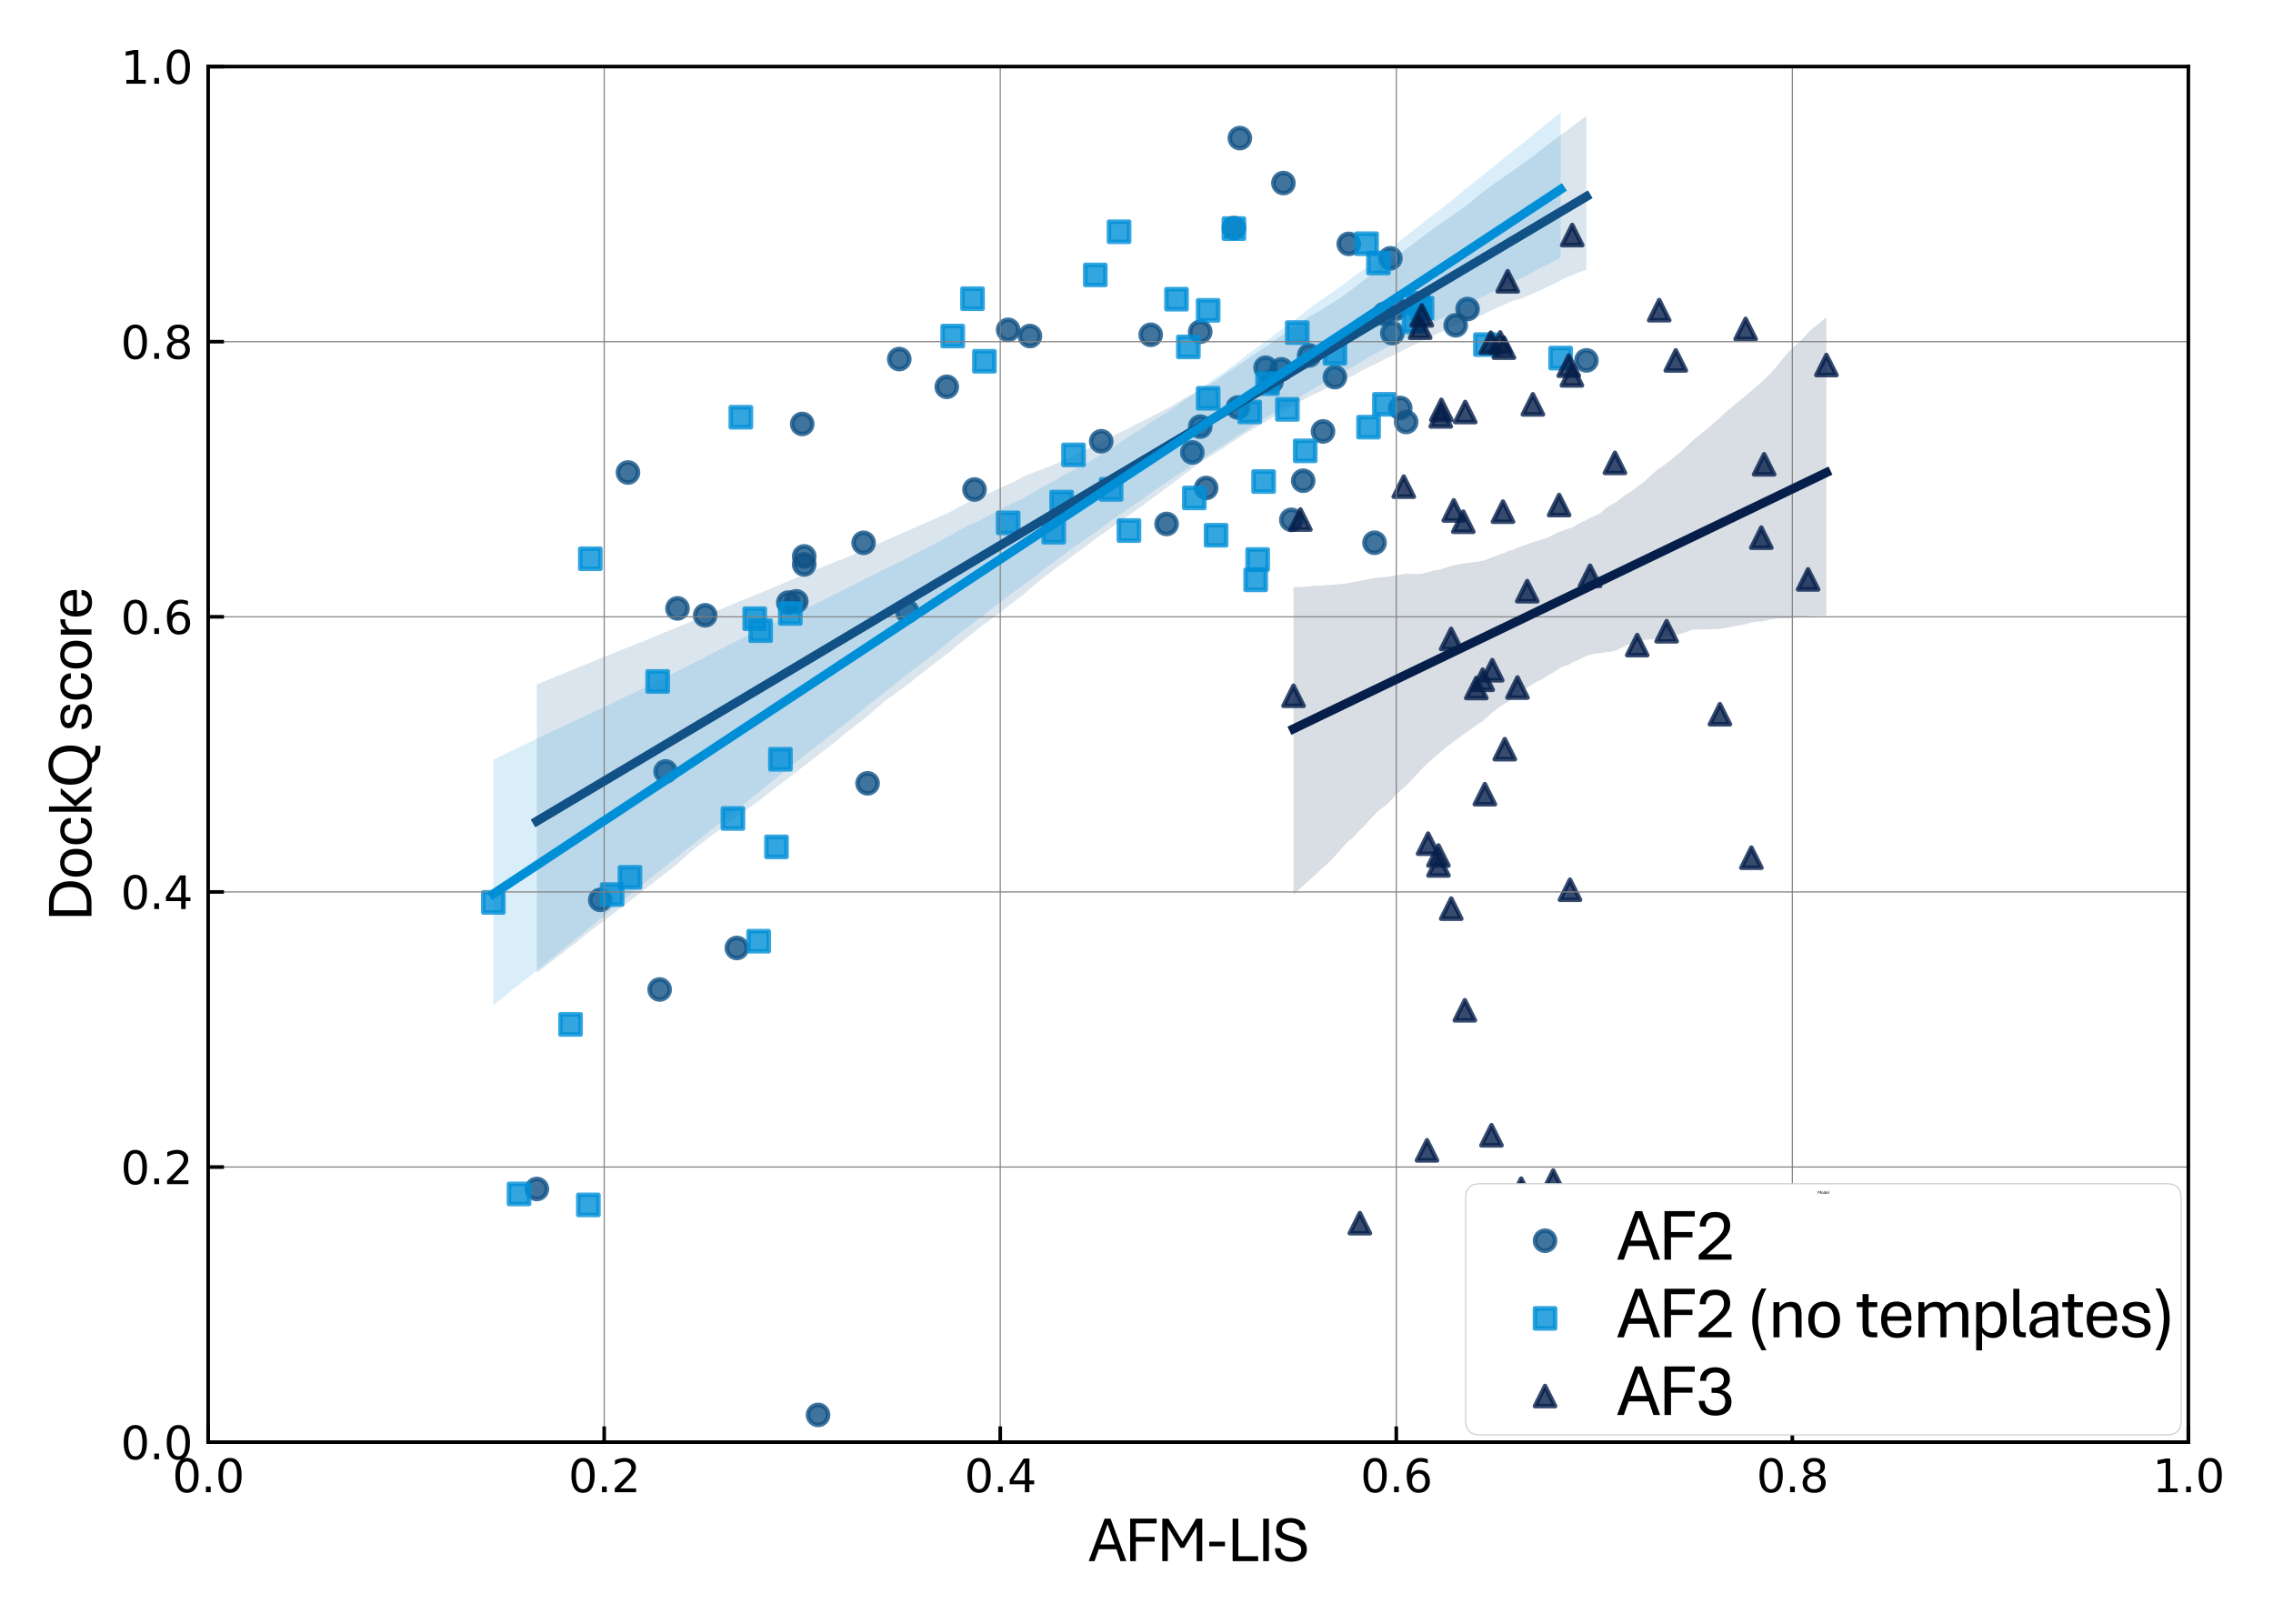 <?xml version="1.0" encoding="utf-8" standalone="no"?>
<!DOCTYPE svg PUBLIC "-//W3C//DTD SVG 1.1//EN"
  "http://www.w3.org/Graphics/SVG/1.1/DTD/svg11.dtd">
<svg xmlns:xlink="http://www.w3.org/1999/xlink" width="504pt" height="360pt" viewBox="0 0 504 360" xmlns="http://www.w3.org/2000/svg" version="1.1">
 <defs>
  <style type="text/css">*{stroke-linejoin: round; stroke-linecap: butt}</style>
 </defs>
 <g id="figure_1">
  <g id="patch_1">
   <path d="M 0 360 
L 504 360 
L 504 0 
L 0 0 
z
" style="fill: #ffffff"/>
  </g>
  <g id="axes_1">
   <g id="patch_2">
    <path d="M 46.155 319.74 
L 485.235 319.74 
L 485.235 14.76 
L 46.155 14.76 
z
" style="fill: #ffffff"/>
   </g>
   <g id="PathCollection_1">
    <defs>
     <path id="m4390d0e4aa" d="M 0 2.236 
C 0.593 2.236 1.162 2 1.581 1.581 
C 2 1.162 2.236 0.593 2.236 0 
C 2.236 -0.593 2 -1.162 1.581 -1.581 
C 1.162 -2 0.593 -2.236 0 -2.236 
C -0.593 -2.236 -1.162 -2 -1.581 -1.581 
C -2 -1.162 -2.236 -0.593 -2.236 0 
C -2.236 0.593 -2 1.162 -1.581 1.581 
C -1.162 2 -0.593 2.236 0 2.236 
z
" style="stroke: #115185; stroke-opacity: 0.8"/>
    </defs>
    <g clip-path="url(#pdfae08417d)">
     <use xlink:href="#m4390d0e4aa" x="284.136" y="81.887" style="fill: #115185; fill-opacity: 0.8; stroke: #115185; stroke-opacity: 0.8"/>
     <use xlink:href="#m4390d0e4aa" x="176.562" y="133.327" style="fill: #115185; fill-opacity: 0.8; stroke: #115185; stroke-opacity: 0.8"/>
     <use xlink:href="#m4390d0e4aa" x="223.543" y="73.129" style="fill: #115185; fill-opacity: 0.8; stroke: #115185; stroke-opacity: 0.8"/>
     <use xlink:href="#m4390d0e4aa" x="178.318" y="123.361" style="fill: #115185; fill-opacity: 0.8; stroke: #115185; stroke-opacity: 0.8"/>
     <use xlink:href="#m4390d0e4aa" x="139.24" y="104.755" style="fill: #115185; fill-opacity: 0.8; stroke: #115185; stroke-opacity: 0.8"/>
     <use xlink:href="#m4390d0e4aa" x="244.18" y="97.832" style="fill: #115185; fill-opacity: 0.8; stroke: #115185; stroke-opacity: 0.8"/>
     <use xlink:href="#m4390d0e4aa" x="216.079" y="108.527" style="fill: #115185; fill-opacity: 0.8; stroke: #115185; stroke-opacity: 0.8"/>
     <use xlink:href="#m4390d0e4aa" x="191.49" y="120.348" style="fill: #115185; fill-opacity: 0.8; stroke: #115185; stroke-opacity: 0.8"/>
     <use xlink:href="#m4390d0e4aa" x="310.481" y="90.453" style="fill: #115185; fill-opacity: 0.8; stroke: #115185; stroke-opacity: 0.8"/>
     <use xlink:href="#m4390d0e4aa" x="281.941" y="84.617" style="fill: #115185; fill-opacity: 0.8; stroke: #115185; stroke-opacity: 0.8"/>
     <use xlink:href="#m4390d0e4aa" x="280.624" y="81.518" style="fill: #115185; fill-opacity: 0.8; stroke: #115185; stroke-opacity: 0.8"/>
     <use xlink:href="#m4390d0e4aa" x="322.775" y="72.112" style="fill: #115185; fill-opacity: 0.8; stroke: #115185; stroke-opacity: 0.8"/>
     <use xlink:href="#m4390d0e4aa" x="293.357" y="95.649" style="fill: #115185; fill-opacity: 0.8; stroke: #115185; stroke-opacity: 0.8"/>
     <use xlink:href="#m4390d0e4aa" x="147.582" y="171.033" style="fill: #115185; fill-opacity: 0.8; stroke: #115185; stroke-opacity: 0.8"/>
     <use xlink:href="#m4390d0e4aa" x="267.451" y="108.188" style="fill: #115185; fill-opacity: 0.8; stroke: #115185; stroke-opacity: 0.8"/>
     <use xlink:href="#m4390d0e4aa" x="351.755" y="79.901" style="fill: #115185; fill-opacity: 0.8; stroke: #115185; stroke-opacity: 0.8"/>
     <use xlink:href="#m4390d0e4aa" x="274.916" y="30.62" style="fill: #115185; fill-opacity: 0.8; stroke: #115185; stroke-opacity: 0.8"/>
     <use xlink:href="#m4390d0e4aa" x="284.575" y="40.584" style="fill: #115185; fill-opacity: 0.8; stroke: #115185; stroke-opacity: 0.8"/>
     <use xlink:href="#m4390d0e4aa" x="299.065" y="54.072" style="fill: #115185; fill-opacity: 0.8; stroke: #115185; stroke-opacity: 0.8"/>
     <use xlink:href="#m4390d0e4aa" x="308.286" y="57.275" style="fill: #115185; fill-opacity: 0.8; stroke: #115185; stroke-opacity: 0.8"/>
     <use xlink:href="#m4390d0e4aa" x="181.392" y="313.702" style="fill: #115185; fill-opacity: 0.8; stroke: #115185; stroke-opacity: 0.8"/>
     <use xlink:href="#m4390d0e4aa" x="304.773" y="120.334" style="fill: #115185; fill-opacity: 0.8; stroke: #115185; stroke-opacity: 0.8"/>
     <use xlink:href="#m4390d0e4aa" x="258.67" y="116.165" style="fill: #115185; fill-opacity: 0.8; stroke: #115185; stroke-opacity: 0.8"/>
     <use xlink:href="#m4390d0e4aa" x="209.932" y="85.76" style="fill: #115185; fill-opacity: 0.8; stroke: #115185; stroke-opacity: 0.8"/>
     <use xlink:href="#m4390d0e4aa" x="255.157" y="74.226" style="fill: #115185; fill-opacity: 0.8; stroke: #115185; stroke-opacity: 0.8"/>
     <use xlink:href="#m4390d0e4aa" x="119.042" y="263.607" style="fill: #115185; fill-opacity: 0.8; stroke: #115185; stroke-opacity: 0.8"/>
     <use xlink:href="#m4390d0e4aa" x="146.265" y="219.379" style="fill: #115185; fill-opacity: 0.8; stroke: #115185; stroke-opacity: 0.8"/>
     <use xlink:href="#m4390d0e4aa" x="150.217" y="134.886" style="fill: #115185; fill-opacity: 0.8; stroke: #115185; stroke-opacity: 0.8"/>
     <use xlink:href="#m4390d0e4aa" x="163.389" y="210.175" style="fill: #115185; fill-opacity: 0.8; stroke: #115185; stroke-opacity: 0.8"/>
     <use xlink:href="#m4390d0e4aa" x="295.992" y="83.609" style="fill: #115185; fill-opacity: 0.8; stroke: #115185; stroke-opacity: 0.8"/>
     <use xlink:href="#m4390d0e4aa" x="177.879" y="93.994" style="fill: #115185; fill-opacity: 0.8; stroke: #115185; stroke-opacity: 0.8"/>
     <use xlink:href="#m4390d0e4aa" x="174.805" y="133.6" style="fill: #115185; fill-opacity: 0.8; stroke: #115185; stroke-opacity: 0.8"/>
     <use xlink:href="#m4390d0e4aa" x="308.725" y="73.856" style="fill: #115185; fill-opacity: 0.8; stroke: #115185; stroke-opacity: 0.8"/>
     <use xlink:href="#m4390d0e4aa" x="228.373" y="74.508" style="fill: #115185; fill-opacity: 0.8; stroke: #115185; stroke-opacity: 0.8"/>
     <use xlink:href="#m4390d0e4aa" x="274.477" y="90.348" style="fill: #115185; fill-opacity: 0.8; stroke: #115185; stroke-opacity: 0.8"/>
     <use xlink:href="#m4390d0e4aa" x="273.598" y="50.566" style="fill: #115185; fill-opacity: 0.8; stroke: #115185; stroke-opacity: 0.8"/>
     <use xlink:href="#m4390d0e4aa" x="266.134" y="73.548" style="fill: #115185; fill-opacity: 0.8; stroke: #115185; stroke-opacity: 0.8"/>
     <use xlink:href="#m4390d0e4aa" x="290.283" y="78.8" style="fill: #115185; fill-opacity: 0.8; stroke: #115185; stroke-opacity: 0.8"/>
     <use xlink:href="#m4390d0e4aa" x="306.969" y="69.599" style="fill: #115185; fill-opacity: 0.8; stroke: #115185; stroke-opacity: 0.8"/>
     <use xlink:href="#m4390d0e4aa" x="309.603" y="68.4" style="fill: #115185; fill-opacity: 0.8; stroke: #115185; stroke-opacity: 0.8"/>
     <use xlink:href="#m4390d0e4aa" x="286.332" y="115.253" style="fill: #115185; fill-opacity: 0.8; stroke: #115185; stroke-opacity: 0.8"/>
     <use xlink:href="#m4390d0e4aa" x="133.093" y="199.516" style="fill: #115185; fill-opacity: 0.8; stroke: #115185; stroke-opacity: 0.8"/>
     <use xlink:href="#m4390d0e4aa" x="156.364" y="136.419" style="fill: #115185; fill-opacity: 0.8; stroke: #115185; stroke-opacity: 0.8"/>
     <use xlink:href="#m4390d0e4aa" x="178.318" y="125.144" style="fill: #115185; fill-opacity: 0.8; stroke: #115185; stroke-opacity: 0.8"/>
     <use xlink:href="#m4390d0e4aa" x="192.369" y="173.669" style="fill: #115185; fill-opacity: 0.8; stroke: #115185; stroke-opacity: 0.8"/>
     <use xlink:href="#m4390d0e4aa" x="199.394" y="79.61" style="fill: #115185; fill-opacity: 0.8; stroke: #115185; stroke-opacity: 0.8"/>
     <use xlink:href="#m4390d0e4aa" x="311.798" y="93.554" style="fill: #115185; fill-opacity: 0.8; stroke: #115185; stroke-opacity: 0.8"/>
     <use xlink:href="#m4390d0e4aa" x="325.41" y="68.51" style="fill: #115185; fill-opacity: 0.8; stroke: #115185; stroke-opacity: 0.8"/>
     <use xlink:href="#m4390d0e4aa" x="266.134" y="94.583" style="fill: #115185; fill-opacity: 0.8; stroke: #115185; stroke-opacity: 0.8"/>
     <use xlink:href="#m4390d0e4aa" x="264.378" y="100.312" style="fill: #115185; fill-opacity: 0.8; stroke: #115185; stroke-opacity: 0.8"/>
     <use xlink:href="#m4390d0e4aa" x="201.15" y="135.568" style="fill: #115185; fill-opacity: 0.8; stroke: #115185; stroke-opacity: 0.8"/>
     <use xlink:href="#m4390d0e4aa" x="288.966" y="106.583" style="fill: #115185; fill-opacity: 0.8; stroke: #115185; stroke-opacity: 0.8"/>
    </g>
   </g>
   <g id="PolyCollection_1">
    <path d="M 119.042 151.723 
L 119.042 215.692 
L 121.393 213.872 
L 123.744 212.053 
L 126.094 210.232 
L 128.445 208.361 
L 130.795 206.475 
L 133.146 204.747 
L 135.497 202.954 
L 137.847 201.136 
L 140.198 199.316 
L 142.549 197.497 
L 144.899 195.677 
L 147.25 193.858 
L 149.6 192.006 
L 151.951 189.952 
L 154.302 187.908 
L 156.652 186.112 
L 159.003 184.352 
L 161.354 182.593 
L 163.704 180.834 
L 166.055 179.146 
L 168.406 177.474 
L 170.756 175.569 
L 173.107 173.796 
L 175.457 172.015 
L 177.808 170.197 
L 180.159 168.379 
L 182.509 166.558 
L 184.86 164.736 
L 187.211 162.789 
L 189.561 160.941 
L 191.912 159.14 
L 194.262 157.082 
L 196.613 155.12 
L 198.964 153.432 
L 201.314 151.731 
L 203.665 149.867 
L 206.016 148.004 
L 208.366 146.223 
L 210.717 144.41 
L 213.067 142.45 
L 215.418 140.593 
L 217.769 138.691 
L 220.119 137.034 
L 222.47 135.229 
L 224.821 133.422 
L 227.171 131.612 
L 229.522 129.555 
L 231.873 127.688 
L 234.223 125.878 
L 236.574 124.203 
L 238.924 122.448 
L 241.275 120.734 
L 243.626 118.971 
L 245.976 117.309 
L 248.327 115.6 
L 250.678 113.946 
L 253.028 112.316 
L 255.379 110.575 
L 257.729 108.838 
L 260.08 107.101 
L 262.431 105.344 
L 264.781 103.543 
L 267.132 101.923 
L 269.483 100.438 
L 271.833 98.942 
L 274.184 97.366 
L 276.535 95.856 
L 278.885 94.504 
L 281.236 93.132 
L 283.586 91.716 
L 285.937 90.447 
L 288.288 89.004 
L 290.638 87.765 
L 292.989 86.649 
L 295.34 85.498 
L 297.69 84.332 
L 300.041 83.245 
L 302.391 81.943 
L 304.742 80.842 
L 307.093 79.637 
L 309.443 78.526 
L 311.794 77.314 
L 314.145 76.175 
L 316.495 75.048 
L 318.846 73.924 
L 321.196 72.799 
L 323.547 71.678 
L 325.898 70.925 
L 328.248 70.061 
L 330.599 68.84 
L 332.95 67.791 
L 335.3 66.765 
L 337.651 66.038 
L 340.002 65.033 
L 342.352 63.96 
L 344.703 62.813 
L 347.053 61.666 
L 349.404 60.648 
L 351.755 59.762 
L 351.755 25.671 
L 351.755 25.671 
L 349.404 27.444 
L 347.053 29.218 
L 344.703 30.946 
L 342.352 32.77 
L 340.002 34.551 
L 337.651 36.317 
L 335.3 37.96 
L 332.95 39.576 
L 330.599 41.249 
L 328.248 42.967 
L 325.898 45.02 
L 323.547 46.697 
L 321.196 48.359 
L 318.846 50.02 
L 316.495 51.682 
L 314.145 53.434 
L 311.794 55.245 
L 309.443 56.914 
L 307.093 58.659 
L 304.742 60.325 
L 302.391 62.14 
L 300.041 63.957 
L 297.69 65.694 
L 295.34 67.222 
L 292.989 68.711 
L 290.638 70.02 
L 288.288 71.629 
L 285.937 73.187 
L 283.586 74.757 
L 281.236 76.561 
L 278.885 78.012 
L 276.535 79.668 
L 274.184 81.202 
L 271.833 82.826 
L 269.483 84.461 
L 267.132 85.799 
L 264.781 87.125 
L 262.431 88.411 
L 260.08 89.878 
L 257.729 91.125 
L 255.379 92.315 
L 253.028 93.524 
L 250.678 94.721 
L 248.327 95.89 
L 245.976 97.086 
L 243.626 98.261 
L 241.275 99.454 
L 238.924 100.573 
L 236.574 101.718 
L 234.223 102.785 
L 231.873 103.732 
L 229.522 104.595 
L 227.171 105.536 
L 224.821 106.812 
L 222.47 107.843 
L 220.119 109.001 
L 217.769 109.93 
L 215.418 110.922 
L 213.067 112.194 
L 210.717 113.469 
L 208.366 114.548 
L 206.016 115.581 
L 203.665 116.614 
L 201.314 117.646 
L 198.964 118.679 
L 196.613 119.712 
L 194.262 120.803 
L 191.912 121.778 
L 189.561 122.802 
L 187.211 123.804 
L 184.86 124.697 
L 182.509 125.666 
L 180.159 126.636 
L 177.808 127.61 
L 175.457 128.586 
L 173.107 129.561 
L 170.756 130.538 
L 168.406 131.515 
L 166.055 132.49 
L 163.704 133.456 
L 161.354 134.437 
L 159.003 135.411 
L 156.652 136.384 
L 154.302 137.358 
L 151.951 138.331 
L 149.6 139.304 
L 147.25 140.278 
L 144.899 141.229 
L 142.549 142.227 
L 140.198 143.127 
L 137.847 144.074 
L 135.497 145.023 
L 133.146 145.972 
L 130.795 146.922 
L 128.445 147.871 
L 126.094 148.82 
L 123.744 149.803 
L 121.393 150.778 
L 119.042 151.723 
z
" clip-path="url(#pdfae08417d)" style="fill: #115185; fill-opacity: 0.15"/>
   </g>
   <g id="PathCollection_2">
    <defs>
     <path id="m8bb4baacf1" d="M -2.236 2.236 
L 2.236 2.236 
L 2.236 -2.236 
L -2.236 -2.236 
z
" style="stroke: #008fd7; stroke-opacity: 0.8"/>
    </defs>
    <g clip-path="url(#pdfae08417d)">
     <use xlink:href="#m8bb4baacf1" x="264.817" y="110.394" style="fill: #008fd7; fill-opacity: 0.8; stroke: #008fd7; stroke-opacity: 0.8"/>
     <use xlink:href="#m8bb4baacf1" x="109.383" y="200.08" style="fill: #008fd7; fill-opacity: 0.8; stroke: #008fd7; stroke-opacity: 0.8"/>
     <use xlink:href="#m8bb4baacf1" x="211.249" y="74.508" style="fill: #008fd7; fill-opacity: 0.8; stroke: #008fd7; stroke-opacity: 0.8"/>
     <use xlink:href="#m8bb4baacf1" x="175.245" y="136" style="fill: #008fd7; fill-opacity: 0.8; stroke: #008fd7; stroke-opacity: 0.8"/>
     <use xlink:href="#m8bb4baacf1" x="130.897" y="123.883" style="fill: #008fd7; fill-opacity: 0.8; stroke: #008fd7; stroke-opacity: 0.8"/>
     <use xlink:href="#m8bb4baacf1" x="238.033" y="100.85" style="fill: #008fd7; fill-opacity: 0.8; stroke: #008fd7; stroke-opacity: 0.8"/>
     <use xlink:href="#m8bb4baacf1" x="235.398" y="111.321" style="fill: #008fd7; fill-opacity: 0.8; stroke: #008fd7; stroke-opacity: 0.8"/>
     <use xlink:href="#m8bb4baacf1" x="267.89" y="68.805" style="fill: #008fd7; fill-opacity: 0.8; stroke: #008fd7; stroke-opacity: 0.8"/>
     <use xlink:href="#m8bb4baacf1" x="306.969" y="89.642" style="fill: #008fd7; fill-opacity: 0.8; stroke: #008fd7; stroke-opacity: 0.8"/>
     <use xlink:href="#m8bb4baacf1" x="277.111" y="91.333" style="fill: #008fd7; fill-opacity: 0.8; stroke: #008fd7; stroke-opacity: 0.8"/>
     <use xlink:href="#m8bb4baacf1" x="287.649" y="73.735" style="fill: #008fd7; fill-opacity: 0.8; stroke: #008fd7; stroke-opacity: 0.8"/>
     <use xlink:href="#m8bb4baacf1" x="313.555" y="71.301" style="fill: #008fd7; fill-opacity: 0.8; stroke: #008fd7; stroke-opacity: 0.8"/>
     <use xlink:href="#m8bb4baacf1" x="285.454" y="90.763" style="fill: #008fd7; fill-opacity: 0.8; stroke: #008fd7; stroke-opacity: 0.8"/>
     <use xlink:href="#m8bb4baacf1" x="139.679" y="194.509" style="fill: #008fd7; fill-opacity: 0.8; stroke: #008fd7; stroke-opacity: 0.8"/>
     <use xlink:href="#m8bb4baacf1" x="246.375" y="108.501" style="fill: #008fd7; fill-opacity: 0.8; stroke: #008fd7; stroke-opacity: 0.8"/>
     <use xlink:href="#m8bb4baacf1" x="346.047" y="79.389" style="fill: #008fd7; fill-opacity: 0.8; stroke: #008fd7; stroke-opacity: 0.8"/>
     <use xlink:href="#m8bb4baacf1" x="173.049" y="168.337" style="fill: #008fd7; fill-opacity: 0.8; stroke: #008fd7; stroke-opacity: 0.8"/>
     <use xlink:href="#m8bb4baacf1" x="172.171" y="187.761" style="fill: #008fd7; fill-opacity: 0.8; stroke: #008fd7; stroke-opacity: 0.8"/>
     <use xlink:href="#m8bb4baacf1" x="303.017" y="54.04" style="fill: #008fd7; fill-opacity: 0.8; stroke: #008fd7; stroke-opacity: 0.8"/>
     <use xlink:href="#m8bb4baacf1" x="305.651" y="58.308" style="fill: #008fd7; fill-opacity: 0.8; stroke: #008fd7; stroke-opacity: 0.8"/>
     <use xlink:href="#m8bb4baacf1" x="168.658" y="139.819" style="fill: #008fd7; fill-opacity: 0.8; stroke: #008fd7; stroke-opacity: 0.8"/>
     <use xlink:href="#m8bb4baacf1" x="278.428" y="128.559" style="fill: #008fd7; fill-opacity: 0.8; stroke: #008fd7; stroke-opacity: 0.8"/>
     <use xlink:href="#m8bb4baacf1" x="269.647" y="118.671" style="fill: #008fd7; fill-opacity: 0.8; stroke: #008fd7; stroke-opacity: 0.8"/>
     <use xlink:href="#m8bb4baacf1" x="215.64" y="66.229" style="fill: #008fd7; fill-opacity: 0.8; stroke: #008fd7; stroke-opacity: 0.8"/>
     <use xlink:href="#m8bb4baacf1" x="260.865" y="66.336" style="fill: #008fd7; fill-opacity: 0.8; stroke: #008fd7; stroke-opacity: 0.8"/>
     <use xlink:href="#m8bb4baacf1" x="115.091" y="264.703" style="fill: #008fd7; fill-opacity: 0.8; stroke: #008fd7; stroke-opacity: 0.8"/>
     <use xlink:href="#m8bb4baacf1" x="126.507" y="227.124" style="fill: #008fd7; fill-opacity: 0.8; stroke: #008fd7; stroke-opacity: 0.8"/>
     <use xlink:href="#m8bb4baacf1" x="145.826" y="151.085" style="fill: #008fd7; fill-opacity: 0.8; stroke: #008fd7; stroke-opacity: 0.8"/>
     <use xlink:href="#m8bb4baacf1" x="168.219" y="208.68" style="fill: #008fd7; fill-opacity: 0.8; stroke: #008fd7; stroke-opacity: 0.8"/>
     <use xlink:href="#m8bb4baacf1" x="281.063" y="85.048" style="fill: #008fd7; fill-opacity: 0.8; stroke: #008fd7; stroke-opacity: 0.8"/>
     <use xlink:href="#m8bb4baacf1" x="248.132" y="51.382" style="fill: #008fd7; fill-opacity: 0.8; stroke: #008fd7; stroke-opacity: 0.8"/>
     <use xlink:href="#m8bb4baacf1" x="167.341" y="137.174" style="fill: #008fd7; fill-opacity: 0.8; stroke: #008fd7; stroke-opacity: 0.8"/>
     <use xlink:href="#m8bb4baacf1" x="295.992" y="78.333" style="fill: #008fd7; fill-opacity: 0.8; stroke: #008fd7; stroke-opacity: 0.8"/>
     <use xlink:href="#m8bb4baacf1" x="218.274" y="80.101" style="fill: #008fd7; fill-opacity: 0.8; stroke: #008fd7; stroke-opacity: 0.8"/>
     <use xlink:href="#m8bb4baacf1" x="267.89" y="88.305" style="fill: #008fd7; fill-opacity: 0.8; stroke: #008fd7; stroke-opacity: 0.8"/>
     <use xlink:href="#m8bb4baacf1" x="273.598" y="50.683" style="fill: #008fd7; fill-opacity: 0.8; stroke: #008fd7; stroke-opacity: 0.8"/>
     <use xlink:href="#m8bb4baacf1" x="263.5" y="76.91" style="fill: #008fd7; fill-opacity: 0.8; stroke: #008fd7; stroke-opacity: 0.8"/>
     <use xlink:href="#m8bb4baacf1" x="289.405" y="99.957" style="fill: #008fd7; fill-opacity: 0.8; stroke: #008fd7; stroke-opacity: 0.8"/>
     <use xlink:href="#m8bb4baacf1" x="314.433" y="67.242" style="fill: #008fd7; fill-opacity: 0.8; stroke: #008fd7; stroke-opacity: 0.8"/>
     <use xlink:href="#m8bb4baacf1" x="315.311" y="68.305" style="fill: #008fd7; fill-opacity: 0.8; stroke: #008fd7; stroke-opacity: 0.8"/>
     <use xlink:href="#m8bb4baacf1" x="278.867" y="124.049" style="fill: #008fd7; fill-opacity: 0.8; stroke: #008fd7; stroke-opacity: 0.8"/>
     <use xlink:href="#m8bb4baacf1" x="135.727" y="198.322" style="fill: #008fd7; fill-opacity: 0.8; stroke: #008fd7; stroke-opacity: 0.8"/>
     <use xlink:href="#m8bb4baacf1" x="130.458" y="267.139" style="fill: #008fd7; fill-opacity: 0.8; stroke: #008fd7; stroke-opacity: 0.8"/>
     <use xlink:href="#m8bb4baacf1" x="162.511" y="181.466" style="fill: #008fd7; fill-opacity: 0.8; stroke: #008fd7; stroke-opacity: 0.8"/>
     <use xlink:href="#m8bb4baacf1" x="164.268" y="92.503" style="fill: #008fd7; fill-opacity: 0.8; stroke: #008fd7; stroke-opacity: 0.8"/>
     <use xlink:href="#m8bb4baacf1" x="242.863" y="60.96" style="fill: #008fd7; fill-opacity: 0.8; stroke: #008fd7; stroke-opacity: 0.8"/>
     <use xlink:href="#m8bb4baacf1" x="329.362" y="76.399" style="fill: #008fd7; fill-opacity: 0.8; stroke: #008fd7; stroke-opacity: 0.8"/>
     <use xlink:href="#m8bb4baacf1" x="303.456" y="94.704" style="fill: #008fd7; fill-opacity: 0.8; stroke: #008fd7; stroke-opacity: 0.8"/>
     <use xlink:href="#m8bb4baacf1" x="233.642" y="117.994" style="fill: #008fd7; fill-opacity: 0.8; stroke: #008fd7; stroke-opacity: 0.8"/>
     <use xlink:href="#m8bb4baacf1" x="223.543" y="115.923" style="fill: #008fd7; fill-opacity: 0.8; stroke: #008fd7; stroke-opacity: 0.8"/>
     <use xlink:href="#m8bb4baacf1" x="280.185" y="106.765" style="fill: #008fd7; fill-opacity: 0.8; stroke: #008fd7; stroke-opacity: 0.8"/>
     <use xlink:href="#m8bb4baacf1" x="250.327" y="117.627" style="fill: #008fd7; fill-opacity: 0.8; stroke: #008fd7; stroke-opacity: 0.8"/>
    </g>
   </g>
   <g id="PolyCollection_2">
    <path d="M 109.383 168.439 
L 109.383 222.888 
L 111.773 220.966 
L 114.164 219.044 
L 116.554 217.122 
L 118.945 215.2 
L 121.335 213.278 
L 123.726 211.355 
L 126.116 209.433 
L 128.507 207.473 
L 130.897 205.54 
L 133.288 203.55 
L 135.679 201.555 
L 138.069 199.602 
L 140.46 197.697 
L 142.85 195.794 
L 145.241 193.889 
L 147.631 191.987 
L 150.022 190.082 
L 152.412 188.177 
L 154.803 186.272 
L 157.193 184.367 
L 159.584 182.462 
L 161.975 180.605 
L 164.365 178.775 
L 166.756 176.784 
L 169.146 174.864 
L 171.537 172.942 
L 173.927 171.035 
L 176.318 169.128 
L 178.708 167.223 
L 181.099 165.358 
L 183.489 163.518 
L 185.88 161.658 
L 188.271 159.797 
L 190.661 157.859 
L 193.052 155.914 
L 195.442 154.054 
L 197.833 152.168 
L 200.223 150.198 
L 202.614 148.406 
L 205.004 146.573 
L 207.395 144.729 
L 209.785 142.838 
L 212.176 140.849 
L 214.567 139.103 
L 216.957 137.24 
L 219.348 135.373 
L 221.738 133.505 
L 224.129 131.74 
L 226.519 129.973 
L 228.91 128.178 
L 231.3 126.377 
L 233.691 124.567 
L 236.081 122.798 
L 238.472 121.062 
L 240.863 119.419 
L 243.253 117.797 
L 245.644 115.926 
L 248.034 114.306 
L 250.425 112.613 
L 252.815 111.058 
L 255.206 109.284 
L 257.596 107.62 
L 259.987 106.005 
L 262.378 104.443 
L 264.768 102.832 
L 267.159 101.379 
L 269.549 99.763 
L 271.94 98.25 
L 274.33 96.611 
L 276.721 95.171 
L 279.111 93.539 
L 281.502 92.118 
L 283.892 90.674 
L 286.283 89.304 
L 288.674 87.748 
L 291.064 86.302 
L 293.455 84.899 
L 295.845 83.516 
L 298.236 82.25 
L 300.626 80.901 
L 303.017 79.473 
L 305.407 78.155 
L 307.798 76.847 
L 310.188 75.661 
L 312.579 74.322 
L 314.97 72.917 
L 317.36 71.682 
L 319.751 70.53 
L 322.141 69.324 
L 324.532 67.99 
L 326.922 66.679 
L 329.313 65.507 
L 331.703 64.292 
L 334.094 63.15 
L 336.484 62.016 
L 338.875 60.877 
L 341.266 59.595 
L 343.656 58.383 
L 346.047 57.186 
L 346.047 24.989 
L 346.047 24.989 
L 343.656 26.868 
L 341.266 28.796 
L 338.875 30.764 
L 336.484 32.674 
L 334.094 34.583 
L 331.703 36.508 
L 329.313 38.436 
L 326.922 40.363 
L 324.532 42.266 
L 322.141 44.273 
L 319.751 46.116 
L 317.36 47.946 
L 314.97 49.854 
L 312.579 51.681 
L 310.188 53.59 
L 307.798 55.499 
L 305.407 57.408 
L 303.017 59.315 
L 300.626 60.93 
L 298.236 62.786 
L 295.845 64.534 
L 293.455 66.163 
L 291.064 67.791 
L 288.674 69.709 
L 286.283 71.519 
L 283.892 73.241 
L 281.502 75.028 
L 279.111 76.78 
L 276.721 78.442 
L 274.33 80.388 
L 271.94 82.171 
L 269.549 83.762 
L 267.159 85.453 
L 264.768 87.241 
L 262.378 88.962 
L 259.987 90.588 
L 257.596 92.191 
L 255.206 93.562 
L 252.815 95.245 
L 250.425 96.678 
L 248.034 98.32 
L 245.644 99.888 
L 243.253 101.35 
L 240.863 102.751 
L 238.472 103.971 
L 236.081 105.263 
L 233.691 106.668 
L 231.3 107.909 
L 228.91 109.291 
L 226.519 110.695 
L 224.129 111.724 
L 221.738 113.018 
L 219.348 114.215 
L 216.957 115.517 
L 214.567 116.562 
L 212.176 117.914 
L 209.785 119.265 
L 207.395 120.465 
L 205.004 121.73 
L 202.614 122.96 
L 200.223 124.23 
L 197.833 125.368 
L 195.442 126.565 
L 193.052 127.765 
L 190.661 128.965 
L 188.271 130.165 
L 185.88 131.365 
L 183.489 132.565 
L 181.099 133.759 
L 178.708 134.841 
L 176.318 135.925 
L 173.927 137.008 
L 171.537 138.091 
L 169.146 139.174 
L 166.756 140.383 
L 164.365 141.598 
L 161.975 142.813 
L 159.584 144.031 
L 157.193 145.25 
L 154.803 146.469 
L 152.412 147.688 
L 150.022 148.907 
L 147.631 150.126 
L 145.241 151.347 
L 142.85 152.437 
L 140.46 153.648 
L 138.069 154.77 
L 135.679 155.948 
L 133.288 157.072 
L 130.897 158.194 
L 128.507 159.316 
L 126.116 160.438 
L 123.726 161.56 
L 121.335 162.683 
L 118.945 163.807 
L 116.554 164.955 
L 114.164 166.141 
L 111.773 167.261 
L 109.383 168.439 
z
" clip-path="url(#pdfae08417d)" style="fill: #008fd7; fill-opacity: 0.15"/>
   </g>
   <g id="PathCollection_3">
    <defs>
     <path id="mf3ca4535b9" d="M 0 -2.236 
L -2.236 2.236 
L 2.236 2.236 
z
" style="stroke: #061f4a; stroke-opacity: 0.8"/>
    </defs>
    <g clip-path="url(#pdfae08417d)">
     <use xlink:href="#mf3ca4535b9" x="324.456" y="115.668" style="fill: #061f4a; fill-opacity: 0.8; stroke: #061f4a; stroke-opacity: 0.8"/>
     <use xlink:href="#mf3ca4535b9" x="316.655" y="187.052" style="fill: #061f4a; fill-opacity: 0.8; stroke: #061f4a; stroke-opacity: 0.8"/>
     <use xlink:href="#mf3ca4535b9" x="348.611" y="52.122" style="fill: #061f4a; fill-opacity: 0.8; stroke: #061f4a; stroke-opacity: 0.8"/>
     <use xlink:href="#mf3ca4535b9" x="327.338" y="152.539" style="fill: #061f4a; fill-opacity: 0.8; stroke: #061f4a; stroke-opacity: 0.8"/>
     <use xlink:href="#mf3ca4535b9" x="330.557" y="75.971" style="fill: #061f4a; fill-opacity: 0.8; stroke: #061f4a; stroke-opacity: 0.8"/>
     <use xlink:href="#mf3ca4535b9" x="319.604" y="90.879" style="fill: #061f4a; fill-opacity: 0.8; stroke: #061f4a; stroke-opacity: 0.8"/>
     <use xlink:href="#mf3ca4535b9" x="400.915" y="128.448" style="fill: #061f4a; fill-opacity: 0.8; stroke: #061f4a; stroke-opacity: 0.8"/>
     <use xlink:href="#mf3ca4535b9" x="345.71" y="111.971" style="fill: #061f4a; fill-opacity: 0.8; stroke: #061f4a; stroke-opacity: 0.8"/>
     <use xlink:href="#mf3ca4535b9" x="347.844" y="81.078" style="fill: #061f4a; fill-opacity: 0.8; stroke: #061f4a; stroke-opacity: 0.8"/>
     <use xlink:href="#mf3ca4535b9" x="286.812" y="154.262" style="fill: #061f4a; fill-opacity: 0.8; stroke: #061f4a; stroke-opacity: 0.8"/>
     <use xlink:href="#mf3ca4535b9" x="314.895" y="72.655" style="fill: #061f4a; fill-opacity: 0.8; stroke: #061f4a; stroke-opacity: 0.8"/>
     <use xlink:href="#mf3ca4535b9" x="348.546" y="83.222" style="fill: #061f4a; fill-opacity: 0.8; stroke: #061f4a; stroke-opacity: 0.8"/>
     <use xlink:href="#mf3ca4535b9" x="333.47" y="77.077" style="fill: #061f4a; fill-opacity: 0.8; stroke: #061f4a; stroke-opacity: 0.8"/>
     <use xlink:href="#mf3ca4535b9" x="319.464" y="92.309" style="fill: #061f4a; fill-opacity: 0.8; stroke: #061f4a; stroke-opacity: 0.8"/>
     <use xlink:href="#mf3ca4535b9" x="358.089" y="102.619" style="fill: #061f4a; fill-opacity: 0.8; stroke: #061f4a; stroke-opacity: 0.8"/>
     <use xlink:href="#mf3ca4535b9" x="404.976" y="80.931" style="fill: #061f4a; fill-opacity: 0.8; stroke: #061f4a; stroke-opacity: 0.8"/>
     <use xlink:href="#mf3ca4535b9" x="381.365" y="158.351" style="fill: #061f4a; fill-opacity: 0.8; stroke: #061f4a; stroke-opacity: 0.8"/>
     <use xlink:href="#mf3ca4535b9" x="333.665" y="166.1" style="fill: #061f4a; fill-opacity: 0.8; stroke: #061f4a; stroke-opacity: 0.8"/>
     <use xlink:href="#mf3ca4535b9" x="321.767" y="141.669" style="fill: #061f4a; fill-opacity: 0.8; stroke: #061f4a; stroke-opacity: 0.8"/>
     <use xlink:href="#mf3ca4535b9" x="316.414" y="255.044" style="fill: #061f4a; fill-opacity: 0.8; stroke: #061f4a; stroke-opacity: 0.8"/>
     <use xlink:href="#mf3ca4535b9" x="311.261" y="107.895" style="fill: #061f4a; fill-opacity: 0.8; stroke: #061f4a; stroke-opacity: 0.8"/>
     <use xlink:href="#mf3ca4535b9" x="333.258" y="113.435" style="fill: #061f4a; fill-opacity: 0.8; stroke: #061f4a; stroke-opacity: 0.8"/>
     <use xlink:href="#mf3ca4535b9" x="322.353" y="113.164" style="fill: #061f4a; fill-opacity: 0.8; stroke: #061f4a; stroke-opacity: 0.8"/>
     <use xlink:href="#mf3ca4535b9" x="367.899" y="68.767" style="fill: #061f4a; fill-opacity: 0.8; stroke: #061f4a; stroke-opacity: 0.8"/>
     <use xlink:href="#mf3ca4535b9" x="315.261" y="69.925" style="fill: #061f4a; fill-opacity: 0.8; stroke: #061f4a; stroke-opacity: 0.8"/>
     <use xlink:href="#mf3ca4535b9" x="337.299" y="263.542" style="fill: #061f4a; fill-opacity: 0.8; stroke: #061f4a; stroke-opacity: 0.8"/>
     <use xlink:href="#mf3ca4535b9" x="318.966" y="191.874" style="fill: #061f4a; fill-opacity: 0.8; stroke: #061f4a; stroke-opacity: 0.8"/>
     <use xlink:href="#mf3ca4535b9" x="329.243" y="176.088" style="fill: #061f4a; fill-opacity: 0.8; stroke: #061f4a; stroke-opacity: 0.8"/>
     <use xlink:href="#mf3ca4535b9" x="324.805" y="223.985" style="fill: #061f4a; fill-opacity: 0.8; stroke: #061f4a; stroke-opacity: 0.8"/>
     <use xlink:href="#mf3ca4535b9" x="371.579" y="79.913" style="fill: #061f4a; fill-opacity: 0.8; stroke: #061f4a; stroke-opacity: 0.8"/>
     <use xlink:href="#mf3ca4535b9" x="330.71" y="251.706" style="fill: #061f4a; fill-opacity: 0.8; stroke: #061f4a; stroke-opacity: 0.8"/>
     <use xlink:href="#mf3ca4535b9" x="321.786" y="201.452" style="fill: #061f4a; fill-opacity: 0.8; stroke: #061f4a; stroke-opacity: 0.8"/>
     <use xlink:href="#mf3ca4535b9" x="387.064" y="72.936" style="fill: #061f4a; fill-opacity: 0.8; stroke: #061f4a; stroke-opacity: 0.8"/>
     <use xlink:href="#mf3ca4535b9" x="301.525" y="271.184" style="fill: #061f4a; fill-opacity: 0.8; stroke: #061f4a; stroke-opacity: 0.8"/>
     <use xlink:href="#mf3ca4535b9" x="288.344" y="115.18" style="fill: #061f4a; fill-opacity: 0.8; stroke: #061f4a; stroke-opacity: 0.8"/>
     <use xlink:href="#mf3ca4535b9" x="324.894" y="91.35" style="fill: #061f4a; fill-opacity: 0.8; stroke: #061f4a; stroke-opacity: 0.8"/>
     <use xlink:href="#mf3ca4535b9" x="328.764" y="150.713" style="fill: #061f4a; fill-opacity: 0.8; stroke: #061f4a; stroke-opacity: 0.8"/>
     <use xlink:href="#mf3ca4535b9" x="339.892" y="89.645" style="fill: #061f4a; fill-opacity: 0.8; stroke: #061f4a; stroke-opacity: 0.8"/>
     <use xlink:href="#mf3ca4535b9" x="332.638" y="75.935" style="fill: #061f4a; fill-opacity: 0.8; stroke: #061f4a; stroke-opacity: 0.8"/>
     <use xlink:href="#mf3ca4535b9" x="334.308" y="62.366" style="fill: #061f4a; fill-opacity: 0.8; stroke: #061f4a; stroke-opacity: 0.8"/>
     <use xlink:href="#mf3ca4535b9" x="352.571" y="127.661" style="fill: #061f4a; fill-opacity: 0.8; stroke: #061f4a; stroke-opacity: 0.8"/>
     <use xlink:href="#mf3ca4535b9" x="338.637" y="131.067" style="fill: #061f4a; fill-opacity: 0.8; stroke: #061f4a; stroke-opacity: 0.8"/>
     <use xlink:href="#mf3ca4535b9" x="318.95" y="189.674" style="fill: #061f4a; fill-opacity: 0.8; stroke: #061f4a; stroke-opacity: 0.8"/>
     <use xlink:href="#mf3ca4535b9" x="369.542" y="139.958" style="fill: #061f4a; fill-opacity: 0.8; stroke: #061f4a; stroke-opacity: 0.8"/>
     <use xlink:href="#mf3ca4535b9" x="388.34" y="190.161" style="fill: #061f4a; fill-opacity: 0.8; stroke: #061f4a; stroke-opacity: 0.8"/>
     <use xlink:href="#mf3ca4535b9" x="348.12" y="197.269" style="fill: #061f4a; fill-opacity: 0.8; stroke: #061f4a; stroke-opacity: 0.8"/>
     <use xlink:href="#mf3ca4535b9" x="344.395" y="261.749" style="fill: #061f4a; fill-opacity: 0.8; stroke: #061f4a; stroke-opacity: 0.8"/>
     <use xlink:href="#mf3ca4535b9" x="336.474" y="152.437" style="fill: #061f4a; fill-opacity: 0.8; stroke: #061f4a; stroke-opacity: 0.8"/>
     <use xlink:href="#mf3ca4535b9" x="363.024" y="143.03" style="fill: #061f4a; fill-opacity: 0.8; stroke: #061f4a; stroke-opacity: 0.8"/>
     <use xlink:href="#mf3ca4535b9" x="390.542" y="119.203" style="fill: #061f4a; fill-opacity: 0.8; stroke: #061f4a; stroke-opacity: 0.8"/>
     <use xlink:href="#mf3ca4535b9" x="330.88" y="148.594" style="fill: #061f4a; fill-opacity: 0.8; stroke: #061f4a; stroke-opacity: 0.8"/>
     <use xlink:href="#mf3ca4535b9" x="391.164" y="102.938" style="fill: #061f4a; fill-opacity: 0.8; stroke: #061f4a; stroke-opacity: 0.8"/>
    </g>
   </g>
   <g id="PolyCollection_3">
    <path d="M 286.812 130.2 
L 286.812 198.356 
L 288.006 197.263 
L 289.199 196.171 
L 290.393 195.079 
L 291.586 193.987 
L 292.78 192.894 
L 293.974 191.798 
L 295.167 190.698 
L 296.361 189.392 
L 297.554 188.04 
L 298.748 186.686 
L 299.941 185.747 
L 301.135 184.444 
L 302.329 183.305 
L 303.522 181.973 
L 304.716 180.715 
L 305.909 179.556 
L 307.103 178.693 
L 308.296 177.603 
L 309.49 176.233 
L 310.684 175.15 
L 311.877 174.104 
L 313.071 172.835 
L 314.264 171.565 
L 315.458 170.29 
L 316.651 169.121 
L 317.845 168.076 
L 319.039 167.103 
L 320.232 165.994 
L 321.426 165.097 
L 322.619 164.21 
L 323.813 163.349 
L 325.007 162.431 
L 326.2 161.657 
L 327.394 160.686 
L 328.587 160.049 
L 329.781 158.981 
L 330.974 157.894 
L 332.168 156.997 
L 333.362 156.194 
L 334.555 155.528 
L 335.749 154.495 
L 336.942 153.475 
L 338.136 152.753 
L 339.329 152.004 
L 340.523 151.264 
L 341.717 150.709 
L 342.91 149.927 
L 344.104 149.259 
L 345.297 148.516 
L 346.491 147.812 
L 347.684 147.429 
L 348.878 146.774 
L 350.072 146.272 
L 351.265 145.673 
L 352.459 145.199 
L 353.652 144.909 
L 354.846 144.813 
L 356.039 144.6 
L 357.233 144.473 
L 358.427 144.201 
L 359.62 143.568 
L 360.814 143 
L 362.007 142.712 
L 363.201 142.404 
L 364.394 141.939 
L 365.588 141.791 
L 366.782 141.669 
L 367.975 141.451 
L 369.169 140.945 
L 370.362 140.975 
L 371.556 140.776 
L 372.749 140.481 
L 373.943 140.081 
L 375.137 139.677 
L 376.33 139.56 
L 377.524 139.541 
L 378.717 139.53 
L 379.911 139.515 
L 381.104 139.452 
L 382.298 139.307 
L 383.492 139.056 
L 384.685 138.825 
L 385.879 138.611 
L 387.072 138.397 
L 388.266 138.035 
L 389.459 137.812 
L 390.653 137.772 
L 391.847 137.497 
L 393.04 137.29 
L 394.234 137.148 
L 395.427 137.133 
L 396.621 137.155 
L 397.815 136.948 
L 399.008 136.705 
L 400.202 136.624 
L 401.395 136.543 
L 402.589 136.461 
L 403.782 136.491 
L 404.976 136.562 
L 404.976 70.271 
L 404.976 70.271 
L 403.782 71.367 
L 402.589 72.298 
L 401.395 73.274 
L 400.202 74.562 
L 399.008 75.765 
L 397.815 76.814 
L 396.621 77.968 
L 395.427 79.404 
L 394.234 80.894 
L 393.04 82.265 
L 391.847 83.499 
L 390.653 84.608 
L 389.459 85.69 
L 388.266 86.693 
L 387.072 87.752 
L 385.879 88.699 
L 384.685 89.701 
L 383.492 90.697 
L 382.298 91.703 
L 381.104 92.834 
L 379.911 93.871 
L 378.717 94.901 
L 377.524 95.868 
L 376.33 96.805 
L 375.137 97.832 
L 373.943 99.001 
L 372.749 100.092 
L 371.556 101.01 
L 370.362 102.101 
L 369.169 102.975 
L 367.975 103.773 
L 366.782 104.728 
L 365.588 105.819 
L 364.394 106.959 
L 363.201 107.793 
L 362.007 108.733 
L 360.814 109.445 
L 359.62 110.323 
L 358.427 111.317 
L 357.233 111.929 
L 356.039 112.709 
L 354.846 113.768 
L 353.652 114.323 
L 352.459 114.925 
L 351.265 115.51 
L 350.072 116.084 
L 348.878 116.83 
L 347.684 117.229 
L 346.491 117.66 
L 345.297 118.087 
L 344.104 118.741 
L 342.91 119.301 
L 341.717 119.686 
L 340.523 120.028 
L 339.329 120.389 
L 338.136 120.843 
L 336.942 121.249 
L 335.749 121.775 
L 334.555 122.136 
L 333.362 122.649 
L 332.168 123.073 
L 330.974 123.517 
L 329.781 124.002 
L 328.587 124.354 
L 327.394 124.579 
L 326.2 124.689 
L 325.007 124.849 
L 323.813 125.044 
L 322.619 125.303 
L 321.426 125.558 
L 320.232 125.939 
L 319.039 126.334 
L 317.845 126.512 
L 316.651 126.848 
L 315.458 127.165 
L 314.264 127.28 
L 313.071 127.25 
L 311.877 127.155 
L 310.684 127.357 
L 309.49 127.563 
L 308.296 127.764 
L 307.103 127.966 
L 305.909 128.018 
L 304.716 128.177 
L 303.522 128.398 
L 302.329 128.621 
L 301.135 128.843 
L 299.941 129.066 
L 298.748 129.289 
L 297.554 129.476 
L 296.361 129.582 
L 295.167 129.687 
L 293.974 129.708 
L 292.78 129.873 
L 291.586 129.832 
L 290.393 130.012 
L 289.199 130.082 
L 288.006 130.141 
L 286.812 130.2 
z
" clip-path="url(#pdfae08417d)" style="fill: #061f4a; fill-opacity: 0.15"/>
   </g>
   <g id="matplotlib.axis_1">
    <g id="xtick_1">
     <g id="line2d_1">
      <path d="M 46.155 319.74 
L 46.155 14.76 
" clip-path="url(#pdfae08417d)" style="fill: none; stroke: #808080; stroke-width: 0.25; stroke-linecap: square"/>
     </g>
     <g id="line2d_2">
      <defs>
       <path id="m0357726e10" d="M 0 0 
L 0 -3.5 
" style="stroke: #000000; stroke-width: 0.8"/>
      </defs>
      <g>
       <use xlink:href="#m0357726e10" x="46.155" y="319.74" style="stroke: #000000; stroke-width: 0.8"/>
      </g>
     </g>
     <g id="text_1">
      <!-- 0.0 -->
      <g transform="translate(38.203 330.838) scale(0.1 -0.1)">
       <defs>
        <path id="DejaVuSans-30" d="M 2034 4250 
Q 1547 4250 1301 3770 
Q 1056 3291 1056 2328 
Q 1056 1369 1301 889 
Q 1547 409 2034 409 
Q 2525 409 2770 889 
Q 3016 1369 3016 2328 
Q 3016 3291 2770 3770 
Q 2525 4250 2034 4250 
z
M 2034 4750 
Q 2819 4750 3233 4129 
Q 3647 3509 3647 2328 
Q 3647 1150 3233 529 
Q 2819 -91 2034 -91 
Q 1250 -91 836 529 
Q 422 1150 422 2328 
Q 422 3509 836 4129 
Q 1250 4750 2034 4750 
z
" transform="scale(0.016)"/>
        <path id="DejaVuSans-2e" d="M 684 794 
L 1344 794 
L 1344 0 
L 684 0 
L 684 794 
z
" transform="scale(0.016)"/>
       </defs>
       <use xlink:href="#DejaVuSans-30"/>
       <use xlink:href="#DejaVuSans-2e" x="63.623"/>
       <use xlink:href="#DejaVuSans-30" x="95.41"/>
      </g>
     </g>
    </g>
    <g id="xtick_2">
     <g id="line2d_3">
      <path d="M 133.971 319.74 
L 133.971 14.76 
" clip-path="url(#pdfae08417d)" style="fill: none; stroke: #808080; stroke-width: 0.25; stroke-linecap: square"/>
     </g>
     <g id="line2d_4">
      <g>
       <use xlink:href="#m0357726e10" x="133.971" y="319.74" style="stroke: #000000; stroke-width: 0.8"/>
      </g>
     </g>
     <g id="text_2">
      <!-- 0.2 -->
      <g transform="translate(126.019 330.838) scale(0.1 -0.1)">
       <defs>
        <path id="DejaVuSans-32" d="M 1228 531 
L 3431 531 
L 3431 0 
L 469 0 
L 469 531 
Q 828 903 1448 1529 
Q 2069 2156 2228 2338 
Q 2531 2678 2651 2914 
Q 2772 3150 2772 3378 
Q 2772 3750 2511 3984 
Q 2250 4219 1831 4219 
Q 1534 4219 1204 4116 
Q 875 4013 500 3803 
L 500 4441 
Q 881 4594 1212 4672 
Q 1544 4750 1819 4750 
Q 2544 4750 2975 4387 
Q 3406 4025 3406 3419 
Q 3406 3131 3298 2873 
Q 3191 2616 2906 2266 
Q 2828 2175 2409 1742 
Q 1991 1309 1228 531 
z
" transform="scale(0.016)"/>
       </defs>
       <use xlink:href="#DejaVuSans-30"/>
       <use xlink:href="#DejaVuSans-2e" x="63.623"/>
       <use xlink:href="#DejaVuSans-32" x="95.41"/>
      </g>
     </g>
    </g>
    <g id="xtick_3">
     <g id="line2d_5">
      <path d="M 221.787 319.74 
L 221.787 14.76 
" clip-path="url(#pdfae08417d)" style="fill: none; stroke: #808080; stroke-width: 0.25; stroke-linecap: square"/>
     </g>
     <g id="line2d_6">
      <g>
       <use xlink:href="#m0357726e10" x="221.787" y="319.74" style="stroke: #000000; stroke-width: 0.8"/>
      </g>
     </g>
     <g id="text_3">
      <!-- 0.4 -->
      <g transform="translate(213.835 330.838) scale(0.1 -0.1)">
       <defs>
        <path id="DejaVuSans-34" d="M 2419 4116 
L 825 1625 
L 2419 1625 
L 2419 4116 
z
M 2253 4666 
L 3047 4666 
L 3047 1625 
L 3713 1625 
L 3713 1100 
L 3047 1100 
L 3047 0 
L 2419 0 
L 2419 1100 
L 313 1100 
L 313 1709 
L 2253 4666 
z
" transform="scale(0.016)"/>
       </defs>
       <use xlink:href="#DejaVuSans-30"/>
       <use xlink:href="#DejaVuSans-2e" x="63.623"/>
       <use xlink:href="#DejaVuSans-34" x="95.41"/>
      </g>
     </g>
    </g>
    <g id="xtick_4">
     <g id="line2d_7">
      <path d="M 309.603 319.74 
L 309.603 14.76 
" clip-path="url(#pdfae08417d)" style="fill: none; stroke: #808080; stroke-width: 0.25; stroke-linecap: square"/>
     </g>
     <g id="line2d_8">
      <g>
       <use xlink:href="#m0357726e10" x="309.603" y="319.74" style="stroke: #000000; stroke-width: 0.8"/>
      </g>
     </g>
     <g id="text_4">
      <!-- 0.6 -->
      <g transform="translate(301.651 330.838) scale(0.1 -0.1)">
       <defs>
        <path id="DejaVuSans-36" d="M 2113 2584 
Q 1688 2584 1439 2293 
Q 1191 2003 1191 1497 
Q 1191 994 1439 701 
Q 1688 409 2113 409 
Q 2538 409 2786 701 
Q 3034 994 3034 1497 
Q 3034 2003 2786 2293 
Q 2538 2584 2113 2584 
z
M 3366 4563 
L 3366 3988 
Q 3128 4100 2886 4159 
Q 2644 4219 2406 4219 
Q 1781 4219 1451 3797 
Q 1122 3375 1075 2522 
Q 1259 2794 1537 2939 
Q 1816 3084 2150 3084 
Q 2853 3084 3261 2657 
Q 3669 2231 3669 1497 
Q 3669 778 3244 343 
Q 2819 -91 2113 -91 
Q 1303 -91 875 529 
Q 447 1150 447 2328 
Q 447 3434 972 4092 
Q 1497 4750 2381 4750 
Q 2619 4750 2861 4703 
Q 3103 4656 3366 4563 
z
" transform="scale(0.016)"/>
       </defs>
       <use xlink:href="#DejaVuSans-30"/>
       <use xlink:href="#DejaVuSans-2e" x="63.623"/>
       <use xlink:href="#DejaVuSans-36" x="95.41"/>
      </g>
     </g>
    </g>
    <g id="xtick_5">
     <g id="line2d_9">
      <path d="M 397.419 319.74 
L 397.419 14.76 
" clip-path="url(#pdfae08417d)" style="fill: none; stroke: #808080; stroke-width: 0.25; stroke-linecap: square"/>
     </g>
     <g id="line2d_10">
      <g>
       <use xlink:href="#m0357726e10" x="397.419" y="319.74" style="stroke: #000000; stroke-width: 0.8"/>
      </g>
     </g>
     <g id="text_5">
      <!-- 0.8 -->
      <g transform="translate(389.467 330.838) scale(0.1 -0.1)">
       <defs>
        <path id="DejaVuSans-38" d="M 2034 2216 
Q 1584 2216 1326 1975 
Q 1069 1734 1069 1313 
Q 1069 891 1326 650 
Q 1584 409 2034 409 
Q 2484 409 2743 651 
Q 3003 894 3003 1313 
Q 3003 1734 2745 1975 
Q 2488 2216 2034 2216 
z
M 1403 2484 
Q 997 2584 770 2862 
Q 544 3141 544 3541 
Q 544 4100 942 4425 
Q 1341 4750 2034 4750 
Q 2731 4750 3128 4425 
Q 3525 4100 3525 3541 
Q 3525 3141 3298 2862 
Q 3072 2584 2669 2484 
Q 3125 2378 3379 2068 
Q 3634 1759 3634 1313 
Q 3634 634 3220 271 
Q 2806 -91 2034 -91 
Q 1263 -91 848 271 
Q 434 634 434 1313 
Q 434 1759 690 2068 
Q 947 2378 1403 2484 
z
M 1172 3481 
Q 1172 3119 1398 2916 
Q 1625 2713 2034 2713 
Q 2441 2713 2670 2916 
Q 2900 3119 2900 3481 
Q 2900 3844 2670 4047 
Q 2441 4250 2034 4250 
Q 1625 4250 1398 4047 
Q 1172 3844 1172 3481 
z
" transform="scale(0.016)"/>
       </defs>
       <use xlink:href="#DejaVuSans-30"/>
       <use xlink:href="#DejaVuSans-2e" x="63.623"/>
       <use xlink:href="#DejaVuSans-38" x="95.41"/>
      </g>
     </g>
    </g>
    <g id="xtick_6">
     <g id="line2d_11">
      <path d="M 485.235 319.74 
L 485.235 14.76 
" clip-path="url(#pdfae08417d)" style="fill: none; stroke: #808080; stroke-width: 0.25; stroke-linecap: square"/>
     </g>
     <g id="line2d_12">
      <g>
       <use xlink:href="#m0357726e10" x="485.235" y="319.74" style="stroke: #000000; stroke-width: 0.8"/>
      </g>
     </g>
     <g id="text_6">
      <!-- 1.0 -->
      <g transform="translate(477.283 330.838) scale(0.1 -0.1)">
       <defs>
        <path id="DejaVuSans-31" d="M 794 531 
L 1825 531 
L 1825 4091 
L 703 3866 
L 703 4441 
L 1819 4666 
L 2450 4666 
L 2450 531 
L 3481 531 
L 3481 0 
L 794 0 
L 794 531 
z
" transform="scale(0.016)"/>
       </defs>
       <use xlink:href="#DejaVuSans-31"/>
       <use xlink:href="#DejaVuSans-2e" x="63.623"/>
       <use xlink:href="#DejaVuSans-30" x="95.41"/>
      </g>
     </g>
    </g>
    <g id="text_7">
     <!-- AFM-LIS -->
     <g transform="translate(241.417 346.119) scale(0.14 -0.14)">
      <defs>
       <path id="AptosDisplay-41" d="M -6 0 
L 1569 4206 
L 2159 4206 
L 3719 0 
L 3134 0 
L 2738 1178 
L 988 1178 
L 572 0 
L -6 0 
z
M 1141 1650 
L 2572 1650 
L 1863 3647 
L 1141 1650 
z
" transform="scale(0.016)"/>
       <path id="AptosDisplay-46" d="M 472 0 
L 472 4206 
L 3091 4206 
L 3091 3738 
L 1034 3738 
L 1034 2394 
L 2894 2394 
L 2894 1934 
L 1034 1934 
L 1034 0 
L 472 0 
z
" transform="scale(0.016)"/>
       <path id="AptosDisplay-4d" d="M 472 0 
L 472 4206 
L 1084 4206 
L 2584 1728 
L 2356 1728 
L 3822 4206 
L 4425 4206 
L 4425 0 
L 3869 0 
L 3869 3738 
L 4063 3738 
L 2634 1322 
L 2266 1322 
L 816 3738 
L 1013 3738 
L 1013 0 
L 472 0 
z
" transform="scale(0.016)"/>
       <path id="AptosDisplay-2d" d="M 334 1463 
L 334 1925 
L 1894 1925 
L 1894 1463 
L 334 1463 
z
" transform="scale(0.016)"/>
       <path id="AptosDisplay-4c" d="M 472 0 
L 472 4206 
L 1034 4206 
L 1034 484 
L 3000 484 
L 3000 0 
L 472 0 
z
" transform="scale(0.016)"/>
       <path id="AptosDisplay-49" d="M 472 0 
L 472 4206 
L 1034 4206 
L 1034 0 
L 472 0 
z
" transform="scale(0.016)"/>
       <path id="AptosDisplay-53" d="M 1778 -56 
Q 1328 -56 962 81 
Q 597 219 384 512 
Q 172 806 172 1275 
L 734 1275 
Q 738 941 883 750 
Q 1028 559 1267 481 
Q 1506 403 1794 403 
Q 2063 403 2283 483 
Q 2503 563 2634 723 
Q 2766 884 2766 1134 
Q 2766 1356 2662 1497 
Q 2559 1638 2321 1742 
Q 2084 1847 1678 1950 
Q 1203 2075 897 2223 
Q 591 2372 442 2594 
Q 294 2816 294 3156 
Q 294 3516 462 3761 
Q 631 4006 945 4134 
Q 1259 4263 1697 4263 
Q 2103 4263 2440 4131 
Q 2778 4000 2979 3737 
Q 3181 3475 3181 3084 
L 2616 3084 
Q 2622 3441 2356 3623 
Q 2091 3806 1700 3806 
Q 1300 3806 1073 3645 
Q 847 3484 847 3175 
Q 847 2991 944 2867 
Q 1041 2744 1280 2644 
Q 1519 2544 1941 2434 
Q 2428 2303 2731 2153 
Q 3034 2003 3178 1768 
Q 3322 1534 3322 1153 
Q 3322 747 3117 480 
Q 2913 213 2564 78 
Q 2216 -56 1778 -56 
z
" transform="scale(0.016)"/>
      </defs>
      <use xlink:href="#AptosDisplay-41"/>
      <use xlink:href="#AptosDisplay-46" x="58.008"/>
      <use xlink:href="#AptosDisplay-4d" x="108.936"/>
      <use xlink:href="#AptosDisplay-2d" x="185.449"/>
      <use xlink:href="#AptosDisplay-4c" x="220.312"/>
      <use xlink:href="#AptosDisplay-49" x="268.75"/>
      <use xlink:href="#AptosDisplay-53" x="292.236"/>
     </g>
    </g>
   </g>
   <g id="matplotlib.axis_2">
    <g id="ytick_1">
     <g id="line2d_13">
      <path d="M 46.155 319.74 
L 485.235 319.74 
" clip-path="url(#pdfae08417d)" style="fill: none; stroke: #808080; stroke-width: 0.25; stroke-linecap: square"/>
     </g>
     <g id="line2d_14">
      <defs>
       <path id="m5b65bf2779" d="M 0 0 
L 3.5 0 
" style="stroke: #000000; stroke-width: 0.8"/>
      </defs>
      <g>
       <use xlink:href="#m5b65bf2779" x="46.155" y="319.74" style="stroke: #000000; stroke-width: 0.8"/>
      </g>
     </g>
     <g id="text_8">
      <!-- 0.0 -->
      <g transform="translate(26.752 323.539) scale(0.1 -0.1)">
       <use xlink:href="#DejaVuSans-30"/>
       <use xlink:href="#DejaVuSans-2e" x="63.623"/>
       <use xlink:href="#DejaVuSans-30" x="95.41"/>
      </g>
     </g>
    </g>
    <g id="ytick_2">
     <g id="line2d_15">
      <path d="M 46.155 258.744 
L 485.235 258.744 
" clip-path="url(#pdfae08417d)" style="fill: none; stroke: #808080; stroke-width: 0.25; stroke-linecap: square"/>
     </g>
     <g id="line2d_16">
      <g>
       <use xlink:href="#m5b65bf2779" x="46.155" y="258.744" style="stroke: #000000; stroke-width: 0.8"/>
      </g>
     </g>
     <g id="text_9">
      <!-- 0.2 -->
      <g transform="translate(26.752 262.543) scale(0.1 -0.1)">
       <use xlink:href="#DejaVuSans-30"/>
       <use xlink:href="#DejaVuSans-2e" x="63.623"/>
       <use xlink:href="#DejaVuSans-32" x="95.41"/>
      </g>
     </g>
    </g>
    <g id="ytick_3">
     <g id="line2d_17">
      <path d="M 46.155 197.748 
L 485.235 197.748 
" clip-path="url(#pdfae08417d)" style="fill: none; stroke: #808080; stroke-width: 0.25; stroke-linecap: square"/>
     </g>
     <g id="line2d_18">
      <g>
       <use xlink:href="#m5b65bf2779" x="46.155" y="197.748" style="stroke: #000000; stroke-width: 0.8"/>
      </g>
     </g>
     <g id="text_10">
      <!-- 0.4 -->
      <g transform="translate(26.752 201.547) scale(0.1 -0.1)">
       <use xlink:href="#DejaVuSans-30"/>
       <use xlink:href="#DejaVuSans-2e" x="63.623"/>
       <use xlink:href="#DejaVuSans-34" x="95.41"/>
      </g>
     </g>
    </g>
    <g id="ytick_4">
     <g id="line2d_19">
      <path d="M 46.155 136.752 
L 485.235 136.752 
" clip-path="url(#pdfae08417d)" style="fill: none; stroke: #808080; stroke-width: 0.25; stroke-linecap: square"/>
     </g>
     <g id="line2d_20">
      <g>
       <use xlink:href="#m5b65bf2779" x="46.155" y="136.752" style="stroke: #000000; stroke-width: 0.8"/>
      </g>
     </g>
     <g id="text_11">
      <!-- 0.6 -->
      <g transform="translate(26.752 140.551) scale(0.1 -0.1)">
       <use xlink:href="#DejaVuSans-30"/>
       <use xlink:href="#DejaVuSans-2e" x="63.623"/>
       <use xlink:href="#DejaVuSans-36" x="95.41"/>
      </g>
     </g>
    </g>
    <g id="ytick_5">
     <g id="line2d_21">
      <path d="M 46.155 75.756 
L 485.235 75.756 
" clip-path="url(#pdfae08417d)" style="fill: none; stroke: #808080; stroke-width: 0.25; stroke-linecap: square"/>
     </g>
     <g id="line2d_22">
      <g>
       <use xlink:href="#m5b65bf2779" x="46.155" y="75.756" style="stroke: #000000; stroke-width: 0.8"/>
      </g>
     </g>
     <g id="text_12">
      <!-- 0.8 -->
      <g transform="translate(26.752 79.555) scale(0.1 -0.1)">
       <use xlink:href="#DejaVuSans-30"/>
       <use xlink:href="#DejaVuSans-2e" x="63.623"/>
       <use xlink:href="#DejaVuSans-38" x="95.41"/>
      </g>
     </g>
    </g>
    <g id="ytick_6">
     <g id="line2d_23">
      <path d="M 46.155 14.76 
L 485.235 14.76 
" clip-path="url(#pdfae08417d)" style="fill: none; stroke: #808080; stroke-width: 0.25; stroke-linecap: square"/>
     </g>
     <g id="line2d_24">
      <g>
       <use xlink:href="#m5b65bf2779" x="46.155" y="14.76" style="stroke: #000000; stroke-width: 0.8"/>
      </g>
     </g>
     <g id="text_13">
      <!-- 1.0 -->
      <g transform="translate(26.752 18.559) scale(0.1 -0.1)">
       <use xlink:href="#DejaVuSans-31"/>
       <use xlink:href="#DejaVuSans-2e" x="63.623"/>
       <use xlink:href="#DejaVuSans-30" x="95.41"/>
      </g>
     </g>
    </g>
    <g id="text_14">
     <!-- DockQ score -->
     <g transform="translate(20.284 204.127) rotate(-90) scale(0.14 -0.14)">
      <defs>
       <path id="AptosDisplay-44" d="M 472 0 
L 472 4206 
L 1822 4206 
Q 2481 4206 2947 3957 
Q 3413 3709 3658 3237 
Q 3903 2766 3903 2103 
Q 3903 1438 3656 966 
Q 3409 494 2945 247 
Q 2481 0 1822 0 
L 472 0 
z
M 1034 472 
L 1697 472 
Q 2250 472 2609 648 
Q 2969 825 3147 1189 
Q 3325 1553 3325 2106 
Q 3325 2656 3144 3017 
Q 2963 3378 2602 3556 
Q 2241 3734 1697 3734 
L 1034 3734 
L 1034 472 
z
" transform="scale(0.016)"/>
       <path id="AptosDisplay-6f" d="M 1622 -50 
Q 1194 -50 891 137 
Q 588 325 427 676 
Q 266 1028 266 1516 
Q 266 2009 427 2364 
Q 588 2719 891 2909 
Q 1194 3100 1622 3100 
Q 2059 3100 2371 2909 
Q 2684 2719 2850 2364 
Q 3016 2009 3016 1516 
Q 3016 1028 2850 676 
Q 2684 325 2371 137 
Q 2059 -50 1622 -50 
z
M 1622 363 
Q 1938 363 2123 513 
Q 2309 663 2392 922 
Q 2475 1181 2475 1516 
Q 2475 1850 2392 2112 
Q 2309 2375 2123 2526 
Q 1938 2678 1622 2678 
Q 1325 2678 1144 2526 
Q 963 2375 883 2112 
Q 803 1850 803 1513 
Q 803 1181 883 922 
Q 963 663 1144 513 
Q 1325 363 1622 363 
z
" transform="scale(0.016)"/>
       <path id="AptosDisplay-63" d="M 1634 -53 
Q 1234 -53 925 122 
Q 616 297 441 645 
Q 266 994 266 1513 
Q 266 2031 437 2384 
Q 609 2738 917 2916 
Q 1225 3094 1634 3094 
Q 1978 3094 2251 2978 
Q 2525 2863 2689 2630 
Q 2853 2397 2866 2041 
L 2350 2041 
Q 2328 2334 2139 2503 
Q 1950 2672 1644 2672 
Q 1228 2672 1015 2367 
Q 803 2063 803 1513 
Q 803 1150 897 894 
Q 991 638 1178 503 
Q 1366 369 1644 369 
Q 1956 369 2159 541 
Q 2363 713 2372 1047 
L 2884 1047 
Q 2878 681 2711 436 
Q 2544 191 2264 69 
Q 1984 -53 1634 -53 
z
" transform="scale(0.016)"/>
       <path id="AptosDisplay-6b" d="M 413 0 
L 413 4206 
L 934 4206 
L 934 1609 
L 2163 3044 
L 2756 3044 
L 1525 1616 
L 2888 0 
L 2272 0 
L 934 1581 
L 934 0 
L 413 0 
z
" transform="scale(0.016)"/>
       <path id="AptosDisplay-51" d="M 3934 -884 
Q 3547 -884 3289 -814 
Q 3031 -744 2865 -612 
Q 2700 -481 2590 -303 
Q 2481 -125 2384 91 
L 2813 216 
Q 2906 56 2990 -59 
Q 3075 -175 3192 -247 
Q 3309 -319 3495 -355 
Q 3681 -391 3978 -391 
L 4147 -391 
L 4147 -884 
L 3934 -884 
z
M 2231 -56 
Q 1588 -56 1156 219 
Q 725 494 506 978 
Q 288 1463 288 2100 
Q 288 2738 506 3225 
Q 725 3713 1156 3988 
Q 1588 4263 2231 4263 
Q 2869 4263 3298 3988 
Q 3728 3713 3947 3225 
Q 4166 2738 4166 2100 
Q 4166 1463 3947 978 
Q 3728 494 3298 219 
Q 2869 -56 2231 -56 
z
M 2228 403 
Q 2713 403 3011 631 
Q 3309 859 3448 1245 
Q 3588 1631 3588 2100 
Q 3588 2572 3448 2958 
Q 3309 3344 3011 3573 
Q 2713 3803 2228 3803 
Q 1744 3803 1444 3573 
Q 1144 3344 1005 2958 
Q 866 2572 866 2100 
Q 866 1631 1005 1245 
Q 1144 859 1444 631 
Q 1744 403 2228 403 
z
" transform="scale(0.016)"/>
       <path id="AptosDisplay-20" transform="scale(0.016)"/>
       <path id="AptosDisplay-73" d="M 1506 -41 
Q 1247 -41 1017 14 
Q 788 69 613 191 
Q 438 313 339 506 
Q 241 700 241 978 
L 744 978 
Q 744 628 966 487 
Q 1188 347 1519 347 
Q 1816 347 2008 458 
Q 2200 569 2200 822 
Q 2200 1047 2026 1153 
Q 1853 1259 1413 1369 
Q 1056 1453 815 1564 
Q 575 1675 453 1845 
Q 331 2016 331 2275 
Q 331 2475 417 2626 
Q 503 2778 658 2879 
Q 813 2981 1020 3032 
Q 1228 3084 1472 3084 
Q 1713 3084 1923 3028 
Q 2134 2972 2296 2855 
Q 2459 2738 2551 2552 
Q 2644 2366 2644 2109 
L 2138 2109 
Q 2138 2425 1945 2558 
Q 1753 2691 1472 2691 
Q 1191 2691 1016 2594 
Q 841 2497 841 2291 
Q 841 2169 919 2084 
Q 997 2000 1181 1933 
Q 1366 1866 1675 1791 
Q 2019 1709 2248 1596 
Q 2478 1484 2595 1306 
Q 2713 1128 2713 847 
Q 2713 616 2622 447 
Q 2531 278 2367 170 
Q 2203 63 1983 11 
Q 1763 -41 1506 -41 
z
" transform="scale(0.016)"/>
       <path id="AptosDisplay-72" d="M 413 0 
L 413 3044 
L 903 3044 
L 922 2528 
Q 1053 2763 1281 2922 
Q 1509 3081 1872 3081 
L 1934 3081 
L 1934 2603 
L 1863 2603 
Q 1634 2603 1462 2543 
Q 1291 2484 1164 2379 
Q 1038 2275 934 2138 
L 934 0 
L 413 0 
z
" transform="scale(0.016)"/>
       <path id="AptosDisplay-65" d="M 1663 -56 
Q 1188 -56 878 151 
Q 569 359 417 717 
Q 266 1075 266 1522 
Q 266 1988 412 2342 
Q 559 2697 857 2897 
Q 1156 3097 1606 3097 
Q 2209 3097 2550 2722 
Q 2891 2347 2891 1644 
Q 2891 1597 2889 1533 
Q 2888 1469 2881 1441 
L 791 1441 
Q 794 1144 881 895 
Q 969 647 1161 497 
Q 1353 347 1663 347 
Q 1997 347 2183 511 
Q 2369 675 2378 984 
L 2894 984 
Q 2884 663 2732 430 
Q 2581 197 2309 70 
Q 2038 -56 1663 -56 
z
M 794 1822 
L 2375 1822 
Q 2366 2247 2166 2472 
Q 1966 2697 1606 2697 
Q 1241 2697 1036 2473 
Q 831 2250 794 1822 
z
" transform="scale(0.016)"/>
      </defs>
      <use xlink:href="#AptosDisplay-44"/>
      <use xlink:href="#AptosDisplay-6f" x="65.479"/>
      <use xlink:href="#AptosDisplay-63" x="116.748"/>
      <use xlink:href="#AptosDisplay-6b" x="166.016"/>
      <use xlink:href="#AptosDisplay-51" x="210.742"/>
      <use xlink:href="#AptosDisplay-20" x="280.273"/>
      <use xlink:href="#AptosDisplay-73" x="299.561"/>
      <use xlink:href="#AptosDisplay-63" x="345.85"/>
      <use xlink:href="#AptosDisplay-6f" x="395.117"/>
      <use xlink:href="#AptosDisplay-72" x="446.387"/>
      <use xlink:href="#AptosDisplay-65" x="477.393"/>
     </g>
    </g>
   </g>
   <g id="line2d_25">
    <path d="M 119.042 182.055 
L 121.393 180.656 
L 123.744 179.257 
L 126.094 177.858 
L 128.445 176.46 
L 130.795 175.061 
L 133.146 173.662 
L 135.497 172.263 
L 137.847 170.864 
L 140.198 169.466 
L 142.549 168.067 
L 144.899 166.668 
L 147.25 165.269 
L 149.6 163.87 
L 151.951 162.472 
L 154.302 161.073 
L 156.652 159.674 
L 159.003 158.275 
L 161.354 156.876 
L 163.704 155.478 
L 166.055 154.079 
L 168.406 152.68 
L 170.756 151.281 
L 173.107 149.882 
L 175.457 148.484 
L 177.808 147.085 
L 180.159 145.686 
L 182.509 144.287 
L 184.86 142.888 
L 187.211 141.49 
L 189.561 140.091 
L 191.912 138.692 
L 194.262 137.293 
L 196.613 135.894 
L 198.964 134.495 
L 201.314 133.097 
L 203.665 131.698 
L 206.016 130.299 
L 208.366 128.9 
L 210.717 127.501 
L 213.067 126.103 
L 215.418 124.704 
L 217.769 123.305 
L 220.119 121.906 
L 222.47 120.507 
L 224.821 119.109 
L 227.171 117.71 
L 229.522 116.311 
L 231.873 114.912 
L 234.223 113.513 
L 236.574 112.115 
L 238.924 110.716 
L 241.275 109.317 
L 243.626 107.918 
L 245.976 106.519 
L 248.327 105.121 
L 250.678 103.722 
L 253.028 102.323 
L 255.379 100.924 
L 257.729 99.525 
L 260.08 98.127 
L 262.431 96.728 
L 264.781 95.329 
L 267.132 93.93 
L 269.483 92.531 
L 271.833 91.133 
L 274.184 89.734 
L 276.535 88.335 
L 278.885 86.936 
L 281.236 85.537 
L 283.586 84.139 
L 285.937 82.74 
L 288.288 81.341 
L 290.638 79.942 
L 292.989 78.543 
L 295.34 77.145 
L 297.69 75.746 
L 300.041 74.347 
L 302.391 72.948 
L 304.742 71.549 
L 307.093 70.151 
L 309.443 68.752 
L 311.794 67.353 
L 314.145 65.954 
L 316.495 64.555 
L 318.846 63.157 
L 321.196 61.758 
L 323.547 60.359 
L 325.898 58.96 
L 328.248 57.561 
L 330.599 56.163 
L 332.95 54.764 
L 335.3 53.365 
L 337.651 51.966 
L 340.002 50.567 
L 342.352 49.169 
L 344.703 47.77 
L 347.053 46.371 
L 349.404 44.972 
L 351.755 43.573 
" clip-path="url(#pdfae08417d)" style="fill: none; stroke: #115185; stroke-width: 2; stroke-linecap: square"/>
   </g>
   <g id="line2d_26">
    <path d="M 109.383 198.188 
L 111.773 196.611 
L 114.164 195.033 
L 116.554 193.455 
L 118.945 191.877 
L 121.335 190.299 
L 123.726 188.722 
L 126.116 187.144 
L 128.507 185.566 
L 130.897 183.988 
L 133.288 182.41 
L 135.679 180.832 
L 138.069 179.255 
L 140.46 177.677 
L 142.85 176.099 
L 145.241 174.521 
L 147.631 172.943 
L 150.022 171.366 
L 152.412 169.788 
L 154.803 168.21 
L 157.193 166.632 
L 159.584 165.054 
L 161.975 163.477 
L 164.365 161.899 
L 166.756 160.321 
L 169.146 158.743 
L 171.537 157.165 
L 173.927 155.588 
L 176.318 154.01 
L 178.708 152.432 
L 181.099 150.854 
L 183.489 149.276 
L 185.88 147.699 
L 188.271 146.121 
L 190.661 144.543 
L 193.052 142.965 
L 195.442 141.387 
L 197.833 139.81 
L 200.223 138.232 
L 202.614 136.654 
L 205.004 135.076 
L 207.395 133.498 
L 209.785 131.921 
L 212.176 130.343 
L 214.567 128.765 
L 216.957 127.187 
L 219.348 125.609 
L 221.738 124.031 
L 224.129 122.454 
L 226.519 120.876 
L 228.91 119.298 
L 231.3 117.72 
L 233.691 116.142 
L 236.081 114.565 
L 238.472 112.987 
L 240.863 111.409 
L 243.253 109.831 
L 245.644 108.253 
L 248.034 106.676 
L 250.425 105.098 
L 252.815 103.52 
L 255.206 101.942 
L 257.596 100.364 
L 259.987 98.787 
L 262.378 97.209 
L 264.768 95.631 
L 267.159 94.053 
L 269.549 92.475 
L 271.94 90.898 
L 274.33 89.32 
L 276.721 87.742 
L 279.111 86.164 
L 281.502 84.586 
L 283.892 83.009 
L 286.283 81.431 
L 288.674 79.853 
L 291.064 78.275 
L 293.455 76.697 
L 295.845 75.12 
L 298.236 73.542 
L 300.626 71.964 
L 303.017 70.386 
L 305.407 68.808 
L 307.798 67.23 
L 310.188 65.653 
L 312.579 64.075 
L 314.97 62.497 
L 317.36 60.919 
L 319.751 59.341 
L 322.141 57.764 
L 324.532 56.186 
L 326.922 54.608 
L 329.313 53.03 
L 331.703 51.452 
L 334.094 49.875 
L 336.484 48.297 
L 338.875 46.719 
L 341.266 45.141 
L 343.656 43.563 
L 346.047 41.986 
" clip-path="url(#pdfae08417d)" style="fill: none; stroke: #008fd7; stroke-width: 2; stroke-linecap: square"/>
   </g>
   <g id="line2d_27">
    <path d="M 286.812 161.584 
L 288.006 161.011 
L 289.199 160.437 
L 290.393 159.863 
L 291.586 159.289 
L 292.78 158.715 
L 293.974 158.141 
L 295.167 157.567 
L 296.361 156.994 
L 297.554 156.42 
L 298.748 155.846 
L 299.941 155.272 
L 301.135 154.698 
L 302.329 154.124 
L 303.522 153.551 
L 304.716 152.977 
L 305.909 152.403 
L 307.103 151.829 
L 308.296 151.255 
L 309.49 150.681 
L 310.684 150.107 
L 311.877 149.534 
L 313.071 148.96 
L 314.264 148.386 
L 315.458 147.812 
L 316.651 147.238 
L 317.845 146.664 
L 319.039 146.091 
L 320.232 145.517 
L 321.426 144.943 
L 322.619 144.369 
L 323.813 143.795 
L 325.007 143.221 
L 326.2 142.647 
L 327.394 142.074 
L 328.587 141.5 
L 329.781 140.926 
L 330.974 140.352 
L 332.168 139.778 
L 333.362 139.204 
L 334.555 138.631 
L 335.749 138.057 
L 336.942 137.483 
L 338.136 136.909 
L 339.329 136.335 
L 340.523 135.761 
L 341.717 135.187 
L 342.91 134.614 
L 344.104 134.04 
L 345.297 133.466 
L 346.491 132.892 
L 347.684 132.318 
L 348.878 131.744 
L 350.072 131.171 
L 351.265 130.597 
L 352.459 130.023 
L 353.652 129.449 
L 354.846 128.875 
L 356.039 128.301 
L 357.233 127.727 
L 358.427 127.154 
L 359.62 126.58 
L 360.814 126.006 
L 362.007 125.432 
L 363.201 124.858 
L 364.394 124.284 
L 365.588 123.71 
L 366.782 123.137 
L 367.975 122.563 
L 369.169 121.989 
L 370.362 121.415 
L 371.556 120.841 
L 372.749 120.267 
L 373.943 119.694 
L 375.137 119.12 
L 376.33 118.546 
L 377.524 117.972 
L 378.717 117.398 
L 379.911 116.824 
L 381.104 116.25 
L 382.298 115.677 
L 383.492 115.103 
L 384.685 114.529 
L 385.879 113.955 
L 387.072 113.381 
L 388.266 112.807 
L 389.459 112.234 
L 390.653 111.66 
L 391.847 111.086 
L 393.04 110.512 
L 394.234 109.938 
L 395.427 109.364 
L 396.621 108.79 
L 397.815 108.217 
L 399.008 107.643 
L 400.202 107.069 
L 401.395 106.495 
L 402.589 105.921 
L 403.782 105.347 
L 404.976 104.774 
" clip-path="url(#pdfae08417d)" style="fill: none; stroke: #061f4a; stroke-width: 2; stroke-linecap: square"/>
   </g>
   <g id="patch_3">
    <path d="M 46.155 319.74 
L 46.155 14.76 
" style="fill: none; stroke: #000000; stroke-width: 0.8; stroke-linejoin: miter; stroke-linecap: square"/>
   </g>
   <g id="patch_4">
    <path d="M 485.235 319.74 
L 485.235 14.76 
" style="fill: none; stroke: #000000; stroke-width: 0.8; stroke-linejoin: miter; stroke-linecap: square"/>
   </g>
   <g id="patch_5">
    <path d="M 46.155 319.74 
L 485.235 319.74 
" style="fill: none; stroke: #000000; stroke-width: 0.8; stroke-linejoin: miter; stroke-linecap: square"/>
   </g>
   <g id="patch_6">
    <path d="M 46.155 14.76 
L 485.235 14.76 
" style="fill: none; stroke: #000000; stroke-width: 0.8; stroke-linejoin: miter; stroke-linecap: square"/>
   </g>
   <g id="legend_1">
    <g id="patch_7">
     <path d="M 328.188 318.14 
L 480.435 318.14 
Q 483.635 318.14 483.635 314.94 
L 483.635 265.647 
Q 483.635 262.447 480.435 262.447 
L 328.188 262.447 
Q 324.988 262.447 324.988 265.647 
L 324.988 314.94 
Q 324.988 318.14 328.188 318.14 
z
" style="fill: #ffffff; stroke: #cccccc; stroke-width: 0.25; stroke-linejoin: miter"/>
    </g>
    <g id="text_15">
     <!-- Model -->
     <g transform="translate(403.044 264.704) scale(0.01 -0.01)">
      <defs>
       <path id="AptosDisplay-64" d="M 1434 -56 
Q 1078 -56 815 120 
Q 553 297 409 644 
Q 266 991 266 1503 
Q 266 2031 412 2386 
Q 559 2741 831 2920 
Q 1103 3100 1472 3100 
Q 1803 3100 2029 2959 
Q 2256 2819 2397 2578 
L 2397 4206 
L 2906 4206 
L 2906 0 
L 2425 0 
L 2391 459 
Q 2244 228 2006 86 
Q 1769 -56 1434 -56 
z
M 1525 372 
Q 1841 372 2052 534 
Q 2263 697 2381 922 
L 2381 2103 
Q 2266 2356 2064 2514 
Q 1863 2672 1566 2672 
Q 1184 2672 993 2370 
Q 803 2069 803 1506 
Q 803 956 986 664 
Q 1169 372 1525 372 
z
" transform="scale(0.016)"/>
       <path id="AptosDisplay-6c" d="M 1297 0 
Q 928 0 731 117 
Q 534 234 461 454 
Q 388 675 388 984 
L 388 4206 
L 909 4206 
L 909 1009 
Q 909 725 982 575 
Q 1056 425 1331 425 
L 1472 425 
L 1472 0 
L 1297 0 
z
" transform="scale(0.016)"/>
      </defs>
      <use xlink:href="#AptosDisplay-4d"/>
      <use xlink:href="#AptosDisplay-6f" x="76.514"/>
      <use xlink:href="#AptosDisplay-64" x="127.783"/>
      <use xlink:href="#AptosDisplay-65" x="179.639"/>
      <use xlink:href="#AptosDisplay-6c" x="229.053"/>
     </g>
    </g>
    <g id="PathCollection_4">
     <g>
      <use xlink:href="#m4390d0e4aa" x="342.587" y="275.08" style="fill: #115185; fill-opacity: 0.8; stroke: #115185; stroke-opacity: 0.8"/>
     </g>
    </g>
    <g id="text_16">
     <!-- AF2 -->
     <g transform="translate(358.587 279.28) scale(0.16 -0.16)">
      <defs>
       <path id="AptosDisplay-32" d="M 247 0 
L 247 413 
L 1725 1741 
Q 2100 2081 2269 2351 
Q 2438 2622 2438 2938 
Q 2438 3256 2263 3461 
Q 2088 3666 1691 3666 
Q 1247 3666 1055 3439 
Q 863 3213 863 2869 
L 341 2869 
Q 341 3250 491 3534 
Q 641 3819 941 3975 
Q 1241 4131 1691 4131 
Q 2103 4131 2390 3986 
Q 2678 3841 2828 3578 
Q 2978 3316 2978 2959 
Q 2978 2638 2853 2375 
Q 2728 2113 2517 1883 
Q 2306 1653 2044 1425 
L 959 463 
L 3097 463 
L 3097 0 
L 247 0 
z
" transform="scale(0.016)"/>
      </defs>
      <use xlink:href="#AptosDisplay-41"/>
      <use xlink:href="#AptosDisplay-46" x="58.008"/>
      <use xlink:href="#AptosDisplay-32" x="108.936"/>
     </g>
    </g>
    <g id="PathCollection_5">
     <g>
      <use xlink:href="#m8bb4baacf1" x="342.587" y="292.3" style="fill: #008fd7; fill-opacity: 0.8; stroke: #008fd7; stroke-opacity: 0.8"/>
     </g>
    </g>
    <g id="text_17">
     <!-- AF2 (no templates) -->
     <g transform="translate(358.587 296.5) scale(0.16 -0.16)">
      <defs>
       <path id="AptosDisplay-28" d="M 1219 -1116 
Q 969 -678 787 -267 
Q 606 144 511 581 
Q 416 1019 416 1528 
Q 416 2028 509 2486 
Q 603 2944 783 3378 
Q 963 3813 1219 4231 
L 1647 4231 
Q 1278 3600 1101 2886 
Q 925 2172 925 1428 
Q 925 766 1125 103 
Q 1325 -559 1647 -1116 
L 1219 -1116 
z
" transform="scale(0.016)"/>
       <path id="AptosDisplay-6e" d="M 413 0 
L 413 3044 
L 919 3044 
L 931 2575 
Q 1066 2756 1316 2914 
Q 1566 3072 1941 3072 
Q 2428 3072 2637 2781 
Q 2847 2491 2847 1963 
L 2847 0 
L 2328 0 
L 2328 1891 
Q 2328 2106 2286 2275 
Q 2244 2444 2133 2539 
Q 2022 2634 1816 2634 
Q 1500 2634 1283 2482 
Q 1066 2331 934 2156 
L 934 0 
L 413 0 
z
" transform="scale(0.016)"/>
       <path id="AptosDisplay-74" d="M 1466 0 
Q 1100 0 901 117 
Q 703 234 629 454 
Q 556 675 556 984 
L 556 2622 
L 50 2622 
L 50 3044 
L 556 3044 
L 556 3741 
L 1078 3741 
L 1078 3044 
L 1831 3044 
L 1831 2622 
L 1078 2622 
L 1078 1009 
Q 1078 725 1151 575 
Q 1225 425 1500 425 
L 1831 425 
L 1831 0 
L 1466 0 
z
" transform="scale(0.016)"/>
       <path id="AptosDisplay-6d" d="M 413 0 
L 413 3044 
L 919 3044 
L 931 2575 
Q 1063 2756 1303 2914 
Q 1544 3072 1903 3072 
Q 2403 3072 2618 2778 
Q 2834 2484 2834 1963 
L 2834 0 
L 2316 0 
L 2316 1891 
Q 2316 2106 2275 2275 
Q 2234 2444 2120 2539 
Q 2006 2634 1788 2634 
Q 1488 2634 1277 2482 
Q 1066 2331 934 2156 
L 934 0 
L 413 0 
z
M 4206 0 
L 4206 1891 
Q 4206 2106 4164 2275 
Q 4122 2444 4009 2539 
Q 3897 2634 3681 2634 
Q 3381 2634 3165 2484 
Q 2950 2334 2822 2159 
L 2744 2544 
Q 2916 2741 3175 2906 
Q 3434 3072 3800 3072 
Q 4291 3072 4509 2778 
Q 4728 2484 4728 1963 
L 4728 0 
L 4206 0 
z
" transform="scale(0.016)"/>
       <path id="AptosDisplay-70" d="M 413 -1128 
L 413 3044 
L 931 3044 
L 934 2547 
Q 1091 2797 1331 2947 
Q 1572 3097 1897 3097 
Q 2253 3097 2512 2920 
Q 2772 2744 2911 2394 
Q 3050 2044 3050 1522 
Q 3050 1003 2906 650 
Q 2763 297 2500 120 
Q 2238 -56 1881 -56 
Q 1556 -56 1320 70 
Q 1084 197 925 428 
L 925 -1128 
L 413 -1128 
z
M 1784 372 
Q 2153 372 2333 672 
Q 2513 972 2513 1522 
Q 2513 2078 2330 2376 
Q 2147 2675 1788 2675 
Q 1472 2675 1264 2498 
Q 1056 2322 938 2081 
L 938 906 
Q 1056 675 1265 523 
Q 1475 372 1784 372 
z
" transform="scale(0.016)"/>
       <path id="AptosDisplay-61" d="M 1163 -56 
Q 916 -56 712 41 
Q 509 138 387 331 
Q 266 525 266 813 
Q 266 1225 508 1437 
Q 750 1650 1194 1725 
Q 1638 1800 2231 1806 
L 2231 2028 
Q 2231 2419 2053 2564 
Q 1875 2709 1606 2709 
Q 1313 2709 1113 2554 
Q 913 2400 913 2059 
L 406 2059 
Q 406 2428 561 2658 
Q 716 2888 987 2992 
Q 1259 3097 1606 3097 
Q 1825 3097 2028 3053 
Q 2231 3009 2393 2893 
Q 2556 2778 2650 2570 
Q 2744 2363 2744 2034 
L 2744 0 
L 2263 0 
L 2244 444 
Q 2044 213 1778 78 
Q 1513 -56 1163 -56 
z
M 1300 344 
Q 1597 344 1831 483 
Q 2066 622 2228 847 
L 2228 1481 
Q 1456 1472 1122 1323 
Q 788 1175 788 834 
Q 788 609 916 476 
Q 1044 344 1300 344 
z
" transform="scale(0.016)"/>
       <path id="AptosDisplay-29" d="M 234 -1116 
Q 609 -481 786 233 
Q 963 947 963 1694 
Q 963 2356 759 3015 
Q 556 3675 234 4231 
L 663 4231 
Q 919 3800 1098 3389 
Q 1278 2978 1373 2540 
Q 1469 2103 1469 1594 
Q 1469 1094 1375 634 
Q 1281 175 1100 -259 
Q 919 -694 663 -1116 
L 234 -1116 
z
" transform="scale(0.016)"/>
      </defs>
      <use xlink:href="#AptosDisplay-41"/>
      <use xlink:href="#AptosDisplay-46" x="58.008"/>
      <use xlink:href="#AptosDisplay-32" x="108.936"/>
      <use xlink:href="#AptosDisplay-20" x="161.23"/>
      <use xlink:href="#AptosDisplay-28" x="180.518"/>
      <use xlink:href="#AptosDisplay-6e" x="209.961"/>
      <use xlink:href="#AptosDisplay-6f" x="260.547"/>
      <use xlink:href="#AptosDisplay-20" x="311.816"/>
      <use xlink:href="#AptosDisplay-74" x="331.104"/>
      <use xlink:href="#AptosDisplay-65" x="361.475"/>
      <use xlink:href="#AptosDisplay-6d" x="410.889"/>
      <use xlink:href="#AptosDisplay-70" x="490.869"/>
      <use xlink:href="#AptosDisplay-6c" x="542.725"/>
      <use xlink:href="#AptosDisplay-61" x="567.09"/>
      <use xlink:href="#AptosDisplay-74" x="616.016"/>
      <use xlink:href="#AptosDisplay-65" x="646.387"/>
      <use xlink:href="#AptosDisplay-73" x="695.801"/>
      <use xlink:href="#AptosDisplay-29" x="742.09"/>
     </g>
    </g>
    <g id="PathCollection_6">
     <g>
      <use xlink:href="#mf3ca4535b9" x="342.587" y="309.52" style="fill: #061f4a; fill-opacity: 0.8; stroke: #061f4a; stroke-opacity: 0.8"/>
     </g>
    </g>
    <g id="text_18">
     <!-- AF3 -->
     <g transform="translate(358.587 313.72) scale(0.16 -0.16)">
      <defs>
       <path id="AptosDisplay-33" d="M 1700 -56 
Q 1047 -56 655 275 
Q 263 606 263 1225 
L 781 1225 
Q 781 844 1023 617 
Q 1266 391 1697 391 
Q 2094 391 2322 581 
Q 2550 772 2550 1172 
Q 2550 1556 2297 1737 
Q 2044 1919 1609 1919 
L 1366 1919 
L 1366 2363 
L 1622 2363 
Q 2013 2363 2222 2555 
Q 2431 2747 2431 3066 
Q 2431 3372 2226 3526 
Q 2022 3681 1684 3681 
Q 1306 3681 1095 3481 
Q 884 3281 891 2956 
L 372 2956 
Q 372 3319 536 3583 
Q 700 3847 995 3990 
Q 1291 4134 1681 4134 
Q 2031 4134 2318 4017 
Q 2606 3900 2778 3670 
Q 2950 3441 2950 3097 
Q 2950 2738 2745 2498 
Q 2541 2259 2206 2166 
Q 2591 2097 2841 1836 
Q 3091 1575 3091 1150 
Q 3091 763 2916 494 
Q 2741 225 2428 84 
Q 2116 -56 1700 -56 
z
" transform="scale(0.016)"/>
      </defs>
      <use xlink:href="#AptosDisplay-41"/>
      <use xlink:href="#AptosDisplay-46" x="58.008"/>
      <use xlink:href="#AptosDisplay-33" x="108.936"/>
     </g>
    </g>
   </g>
  </g>
 </g>
 <defs>
  <clipPath id="pdfae08417d">
   <rect x="46.155" y="14.76" width="439.08" height="304.98"/>
  </clipPath>
 </defs>
</svg>
